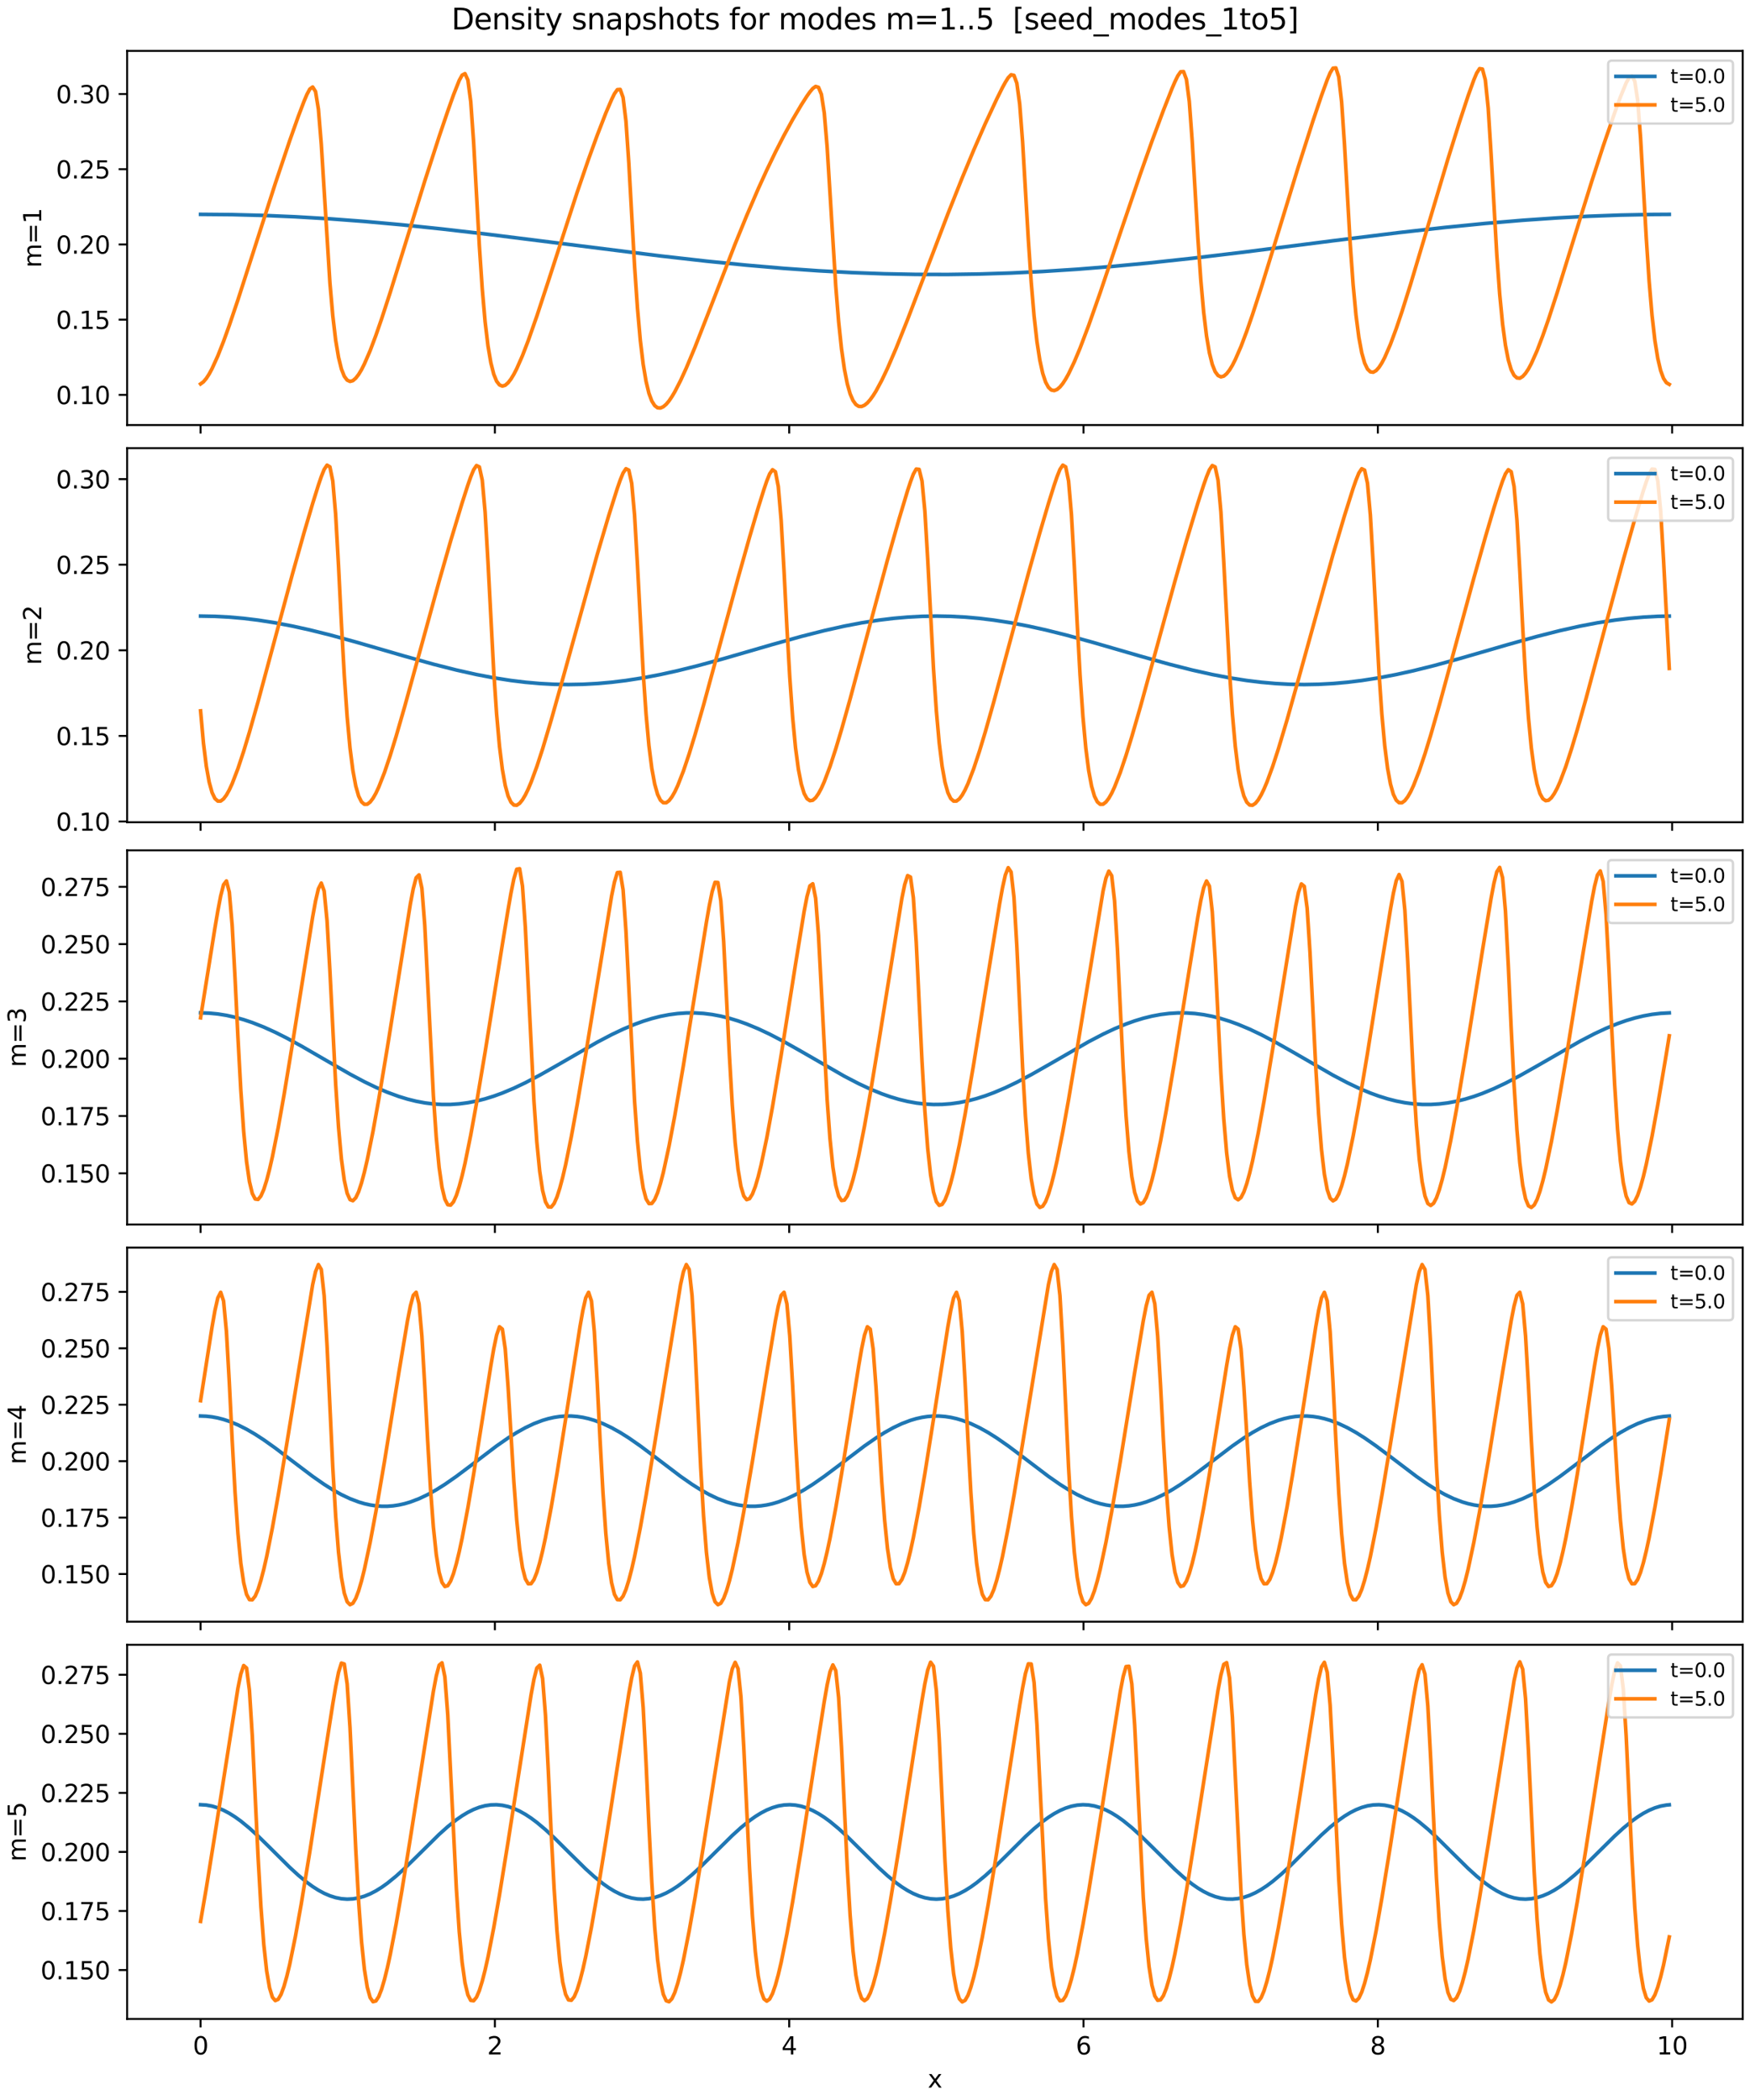 <?xml version="1.0" encoding="utf-8" standalone="no"?>
<!DOCTYPE svg PUBLIC "-//W3C//DTD SVG 1.1//EN"
  "http://www.w3.org/Graphics/SVG/1.1/DTD/svg11.dtd">
<svg xmlns:xlink="http://www.w3.org/1999/xlink" width="720pt" height="864pt" viewBox="0 0 720 864" xmlns="http://www.w3.org/2000/svg" version="1.1">
 <defs>
  <style type="text/css">*{stroke-linejoin: round; stroke-linecap: butt}</style>
 </defs>
 <g id="figure_1">
  <g id="patch_1">
   <path d="M 0 864 
L 720 864 
L 720 0 
L 0 0 
z
" style="fill: #ffffff"/>
  </g>
  <g id="axes_1">
   <g id="patch_2">
    <path d="M 52.306 174.873 
L 717 174.873 
L 717 20.948 
L 52.306 20.948 
z
" style="fill: #ffffff"/>
   </g>
   <g id="matplotlib.axis_1">
    <g id="xtick_1">
     <g id="line2d_1">
      <defs>
       <path id="m7a1f7aaf93" d="M 0 0 
L 0 3.5 
" style="stroke: #000000; stroke-width: 0.8"/>
      </defs>
      <g>
       <use xlink:href="#m7a1f7aaf93" x="82.52" y="174.873" style="stroke: #000000; stroke-width: 0.8"/>
      </g>
     </g>
    </g>
    <g id="xtick_2">
     <g id="line2d_2">
      <g>
       <use xlink:href="#m7a1f7aaf93" x="203.61" y="174.873" style="stroke: #000000; stroke-width: 0.8"/>
      </g>
     </g>
    </g>
    <g id="xtick_3">
     <g id="line2d_3">
      <g>
       <use xlink:href="#m7a1f7aaf93" x="324.699" y="174.873" style="stroke: #000000; stroke-width: 0.8"/>
      </g>
     </g>
    </g>
    <g id="xtick_4">
     <g id="line2d_4">
      <g>
       <use xlink:href="#m7a1f7aaf93" x="445.789" y="174.873" style="stroke: #000000; stroke-width: 0.8"/>
      </g>
     </g>
    </g>
    <g id="xtick_5">
     <g id="line2d_5">
      <g>
       <use xlink:href="#m7a1f7aaf93" x="566.879" y="174.873" style="stroke: #000000; stroke-width: 0.8"/>
      </g>
     </g>
    </g>
    <g id="xtick_6">
     <g id="line2d_6">
      <g>
       <use xlink:href="#m7a1f7aaf93" x="687.969" y="174.873" style="stroke: #000000; stroke-width: 0.8"/>
      </g>
     </g>
    </g>
   </g>
   <g id="matplotlib.axis_2">
    <g id="ytick_1">
     <g id="line2d_7">
      <defs>
       <path id="m34ddaab6ae" d="M 0 0 
L -3.5 0 
" style="stroke: #000000; stroke-width: 0.8"/>
      </defs>
      <g>
       <use xlink:href="#m34ddaab6ae" x="52.306" y="162.461" style="stroke: #000000; stroke-width: 0.8"/>
      </g>
     </g>
     <g id="text_1">
      <!-- 0.10 -->
      <g transform="translate(23.041 166.26) scale(0.1 -0.1)">
       <defs>
        <path id="DejaVuSans-30" d="M 2034 4250 
Q 1547 4250 1301 3770 
Q 1056 3291 1056 2328 
Q 1056 1369 1301 889 
Q 1547 409 2034 409 
Q 2525 409 2770 889 
Q 3016 1369 3016 2328 
Q 3016 3291 2770 3770 
Q 2525 4250 2034 4250 
z
M 2034 4750 
Q 2819 4750 3233 4129 
Q 3647 3509 3647 2328 
Q 3647 1150 3233 529 
Q 2819 -91 2034 -91 
Q 1250 -91 836 529 
Q 422 1150 422 2328 
Q 422 3509 836 4129 
Q 1250 4750 2034 4750 
z
" transform="scale(0.016)"/>
        <path id="DejaVuSans-2e" d="M 684 794 
L 1344 794 
L 1344 0 
L 684 0 
L 684 794 
z
" transform="scale(0.016)"/>
        <path id="DejaVuSans-31" d="M 794 531 
L 1825 531 
L 1825 4091 
L 703 3866 
L 703 4441 
L 1819 4666 
L 2450 4666 
L 2450 531 
L 3481 531 
L 3481 0 
L 794 0 
L 794 531 
z
" transform="scale(0.016)"/>
       </defs>
       <use xlink:href="#DejaVuSans-30"/>
       <use xlink:href="#DejaVuSans-2e" x="63.623"/>
       <use xlink:href="#DejaVuSans-31" x="95.41"/>
       <use xlink:href="#DejaVuSans-30" x="159.033"/>
      </g>
     </g>
    </g>
    <g id="ytick_2">
     <g id="line2d_8">
      <g>
       <use xlink:href="#m34ddaab6ae" x="52.306" y="131.515" style="stroke: #000000; stroke-width: 0.8"/>
      </g>
     </g>
     <g id="text_2">
      <!-- 0.15 -->
      <g transform="translate(23.041 135.314) scale(0.1 -0.1)">
       <defs>
        <path id="DejaVuSans-35" d="M 691 4666 
L 3169 4666 
L 3169 4134 
L 1269 4134 
L 1269 2991 
Q 1406 3038 1543 3061 
Q 1681 3084 1819 3084 
Q 2600 3084 3056 2656 
Q 3513 2228 3513 1497 
Q 3513 744 3044 326 
Q 2575 -91 1722 -91 
Q 1428 -91 1123 -41 
Q 819 9 494 109 
L 494 744 
Q 775 591 1075 516 
Q 1375 441 1709 441 
Q 2250 441 2565 725 
Q 2881 1009 2881 1497 
Q 2881 1984 2565 2268 
Q 2250 2553 1709 2553 
Q 1456 2553 1204 2497 
Q 953 2441 691 2322 
L 691 4666 
z
" transform="scale(0.016)"/>
       </defs>
       <use xlink:href="#DejaVuSans-30"/>
       <use xlink:href="#DejaVuSans-2e" x="63.623"/>
       <use xlink:href="#DejaVuSans-31" x="95.41"/>
       <use xlink:href="#DejaVuSans-35" x="159.033"/>
      </g>
     </g>
    </g>
    <g id="ytick_3">
     <g id="line2d_9">
      <g>
       <use xlink:href="#m34ddaab6ae" x="52.306" y="100.569" style="stroke: #000000; stroke-width: 0.8"/>
      </g>
     </g>
     <g id="text_3">
      <!-- 0.20 -->
      <g transform="translate(23.041 104.369) scale(0.1 -0.1)">
       <defs>
        <path id="DejaVuSans-32" d="M 1228 531 
L 3431 531 
L 3431 0 
L 469 0 
L 469 531 
Q 828 903 1448 1529 
Q 2069 2156 2228 2338 
Q 2531 2678 2651 2914 
Q 2772 3150 2772 3378 
Q 2772 3750 2511 3984 
Q 2250 4219 1831 4219 
Q 1534 4219 1204 4116 
Q 875 4013 500 3803 
L 500 4441 
Q 881 4594 1212 4672 
Q 1544 4750 1819 4750 
Q 2544 4750 2975 4387 
Q 3406 4025 3406 3419 
Q 3406 3131 3298 2873 
Q 3191 2616 2906 2266 
Q 2828 2175 2409 1742 
Q 1991 1309 1228 531 
z
" transform="scale(0.016)"/>
       </defs>
       <use xlink:href="#DejaVuSans-30"/>
       <use xlink:href="#DejaVuSans-2e" x="63.623"/>
       <use xlink:href="#DejaVuSans-32" x="95.41"/>
       <use xlink:href="#DejaVuSans-30" x="159.033"/>
      </g>
     </g>
    </g>
    <g id="ytick_4">
     <g id="line2d_10">
      <g>
       <use xlink:href="#m34ddaab6ae" x="52.306" y="69.624" style="stroke: #000000; stroke-width: 0.8"/>
      </g>
     </g>
     <g id="text_4">
      <!-- 0.25 -->
      <g transform="translate(23.041 73.423) scale(0.1 -0.1)">
       <use xlink:href="#DejaVuSans-30"/>
       <use xlink:href="#DejaVuSans-2e" x="63.623"/>
       <use xlink:href="#DejaVuSans-32" x="95.41"/>
       <use xlink:href="#DejaVuSans-35" x="159.033"/>
      </g>
     </g>
    </g>
    <g id="ytick_5">
     <g id="line2d_11">
      <g>
       <use xlink:href="#m34ddaab6ae" x="52.306" y="38.678" style="stroke: #000000; stroke-width: 0.8"/>
      </g>
     </g>
     <g id="text_5">
      <!-- 0.30 -->
      <g transform="translate(23.041 42.477) scale(0.1 -0.1)">
       <defs>
        <path id="DejaVuSans-33" d="M 2597 2516 
Q 3050 2419 3304 2112 
Q 3559 1806 3559 1356 
Q 3559 666 3084 287 
Q 2609 -91 1734 -91 
Q 1441 -91 1130 -33 
Q 819 25 488 141 
L 488 750 
Q 750 597 1062 519 
Q 1375 441 1716 441 
Q 2309 441 2620 675 
Q 2931 909 2931 1356 
Q 2931 1769 2642 2001 
Q 2353 2234 1838 2234 
L 1294 2234 
L 1294 2753 
L 1863 2753 
Q 2328 2753 2575 2939 
Q 2822 3125 2822 3475 
Q 2822 3834 2567 4026 
Q 2313 4219 1838 4219 
Q 1578 4219 1281 4162 
Q 984 4106 628 3988 
L 628 4550 
Q 988 4650 1302 4700 
Q 1616 4750 1894 4750 
Q 2613 4750 3031 4423 
Q 3450 4097 3450 3541 
Q 3450 3153 3228 2886 
Q 3006 2619 2597 2516 
z
" transform="scale(0.016)"/>
       </defs>
       <use xlink:href="#DejaVuSans-30"/>
       <use xlink:href="#DejaVuSans-2e" x="63.623"/>
       <use xlink:href="#DejaVuSans-33" x="95.41"/>
       <use xlink:href="#DejaVuSans-30" x="159.033"/>
      </g>
     </g>
    </g>
    <g id="text_6">
     <!-- m=1 -->
     <g transform="translate(16.961 110.152) rotate(-90) scale(0.1 -0.1)">
      <defs>
       <path id="DejaVuSans-6d" d="M 3328 2828 
Q 3544 3216 3844 3400 
Q 4144 3584 4550 3584 
Q 5097 3584 5394 3201 
Q 5691 2819 5691 2113 
L 5691 0 
L 5113 0 
L 5113 2094 
Q 5113 2597 4934 2840 
Q 4756 3084 4391 3084 
Q 3944 3084 3684 2787 
Q 3425 2491 3425 1978 
L 3425 0 
L 2847 0 
L 2847 2094 
Q 2847 2600 2669 2842 
Q 2491 3084 2119 3084 
Q 1678 3084 1418 2786 
Q 1159 2488 1159 1978 
L 1159 0 
L 581 0 
L 581 3500 
L 1159 3500 
L 1159 2956 
Q 1356 3278 1631 3431 
Q 1906 3584 2284 3584 
Q 2666 3584 2933 3390 
Q 3200 3197 3328 2828 
z
" transform="scale(0.016)"/>
       <path id="DejaVuSans-3d" d="M 678 2906 
L 4684 2906 
L 4684 2381 
L 678 2381 
L 678 2906 
z
M 678 1631 
L 4684 1631 
L 4684 1100 
L 678 1100 
L 678 1631 
z
" transform="scale(0.016)"/>
      </defs>
      <use xlink:href="#DejaVuSans-6d"/>
      <use xlink:href="#DejaVuSans-3d" x="97.412"/>
      <use xlink:href="#DejaVuSans-31" x="181.201"/>
     </g>
    </g>
   </g>
   <g id="line2d_12">
    <path d="M 82.52 88.191 
L 95.528 88.304 
L 108.535 88.64 
L 121.543 89.192 
L 135.733 90.031 
L 149.923 91.098 
L 165.296 92.484 
L 181.851 94.206 
L 200.772 96.399 
L 226.787 99.659 
L 271.723 105.306 
L 290.643 107.446 
L 307.198 109.105 
L 322.571 110.42 
L 336.761 111.414 
L 350.951 112.172 
L 363.959 112.647 
L 376.967 112.902 
L 389.974 112.933 
L 402.982 112.738 
L 415.99 112.323 
L 428.998 111.693 
L 443.188 110.776 
L 457.378 109.638 
L 472.751 108.185 
L 490.488 106.27 
L 511.774 103.724 
L 548.432 99.054 
L 575.63 95.692 
L 594.55 93.567 
L 611.105 91.925 
L 626.478 90.627 
L 640.668 89.653 
L 653.676 88.967 
L 666.684 88.492 
L 679.691 88.237 
L 686.786 88.192 
L 686.786 88.192 
" clip-path="url(#pbc333c1ff7)" style="fill: none; stroke: #1f77b4; stroke-width: 1.5; stroke-linecap: square"/>
   </g>
   <g id="line2d_13">
    <path d="M 82.52 157.966 
L 83.702 157.094 
L 84.885 155.697 
L 86.067 153.861 
L 87.25 151.653 
L 89.615 146.447 
L 91.98 140.428 
L 94.345 133.863 
L 97.893 123.361 
L 103.805 104.991 
L 113.265 75.493 
L 119.178 57.911 
L 122.725 47.901 
L 125.09 41.669 
L 126.273 38.86 
L 127.455 36.661 
L 128.638 35.783 
L 129.821 37.658 
L 131.003 44.896 
L 132.186 59.317 
L 135.733 116.351 
L 136.916 129.908 
L 138.098 139.936 
L 139.281 146.999 
L 140.463 151.81 
L 141.646 154.819 
L 142.828 156.393 
L 144.011 156.932 
L 145.193 156.615 
L 146.376 155.581 
L 147.558 154.05 
L 148.741 152.086 
L 149.923 149.727 
L 152.288 144.269 
L 154.653 137.976 
L 157.018 131.144 
L 160.566 120.25 
L 166.479 101.252 
L 174.756 74.498 
L 180.669 56.201 
L 184.216 45.732 
L 186.581 39.057 
L 188.946 33.071 
L 190.129 30.92 
L 191.311 30.292 
L 192.494 32.899 
L 193.676 41.805 
L 194.859 58.54 
L 197.224 101.209 
L 198.407 118.813 
L 199.589 132.385 
L 200.772 142.308 
L 201.954 149.25 
L 203.137 153.939 
L 204.319 156.852 
L 205.502 158.366 
L 206.684 158.849 
L 207.867 158.504 
L 209.049 157.475 
L 210.232 155.942 
L 211.414 153.995 
L 212.597 151.687 
L 214.962 146.314 
L 217.327 140.164 
L 220.874 130.048 
L 225.604 115.658 
L 237.43 79.196 
L 242.16 65.431 
L 245.707 55.674 
L 249.255 46.514 
L 251.62 40.974 
L 252.802 38.556 
L 253.985 36.894 
L 255.167 36.801 
L 256.35 40.093 
L 257.532 49.788 
L 258.715 67.072 
L 261.08 109.451 
L 262.263 126.71 
L 263.445 140.066 
L 264.628 149.91 
L 265.81 156.927 
L 266.993 161.818 
L 268.175 165.003 
L 269.358 166.87 
L 270.54 167.776 
L 271.723 167.877 
L 272.905 167.336 
L 274.088 166.335 
L 275.27 164.926 
L 276.453 163.176 
L 277.635 161.19 
L 280 156.581 
L 282.365 151.402 
L 285.913 142.904 
L 291.825 127.782 
L 302.468 100.339 
L 307.198 88.741 
L 311.928 77.746 
L 315.476 69.959 
L 319.023 62.595 
L 322.571 55.672 
L 326.118 49.197 
L 329.666 43.184 
L 332.031 39.485 
L 333.214 37.829 
L 334.396 36.409 
L 335.579 35.554 
L 336.761 35.93 
L 337.944 38.822 
L 339.126 46.45 
L 340.309 60.495 
L 343.856 117.751 
L 345.039 132.32 
L 346.221 143.533 
L 347.404 151.836 
L 348.586 157.85 
L 349.769 162.048 
L 350.951 164.786 
L 352.134 166.427 
L 353.316 167.194 
L 354.499 167.23 
L 355.681 166.722 
L 356.864 165.77 
L 358.046 164.421 
L 359.229 162.781 
L 360.412 160.9 
L 362.777 156.505 
L 365.142 151.523 
L 368.689 143.284 
L 373.419 131.424 
L 379.332 115.944 
L 389.974 88.027 
L 395.887 73.143 
L 400.617 61.751 
L 405.347 50.926 
L 410.077 40.768 
L 412.442 36.017 
L 413.625 33.857 
L 414.807 31.966 
L 415.99 30.757 
L 417.172 31.009 
L 418.355 34.232 
L 419.537 42.867 
L 420.72 58.267 
L 423.085 98.551 
L 424.267 116.083 
L 425.45 130.026 
L 426.633 140.551 
L 427.815 148.193 
L 428.998 153.584 
L 430.18 157.181 
L 431.363 159.359 
L 432.545 160.466 
L 433.728 160.703 
L 434.91 160.233 
L 436.093 159.231 
L 437.275 157.779 
L 438.458 155.946 
L 439.64 153.829 
L 442.005 148.871 
L 444.37 143.225 
L 447.918 133.863 
L 452.648 120.394 
L 460.926 95.813 
L 469.203 71.496 
L 473.933 58.143 
L 478.663 45.395 
L 482.211 36.396 
L 483.393 33.653 
L 484.576 31.209 
L 485.758 29.531 
L 486.941 29.448 
L 488.123 32.645 
L 489.306 41.722 
L 490.488 57.773 
L 492.854 98.158 
L 494.036 115.127 
L 495.219 128.395 
L 496.401 138.212 
L 497.584 145.167 
L 498.766 149.922 
L 499.949 152.905 
L 501.131 154.495 
L 502.314 155.053 
L 503.496 154.752 
L 504.679 153.754 
L 505.861 152.248 
L 507.044 150.298 
L 508.226 147.967 
L 510.591 142.528 
L 512.956 136.251 
L 515.321 129.409 
L 518.869 118.468 
L 524.781 99.306 
L 534.242 68.386 
L 540.154 49.863 
L 543.702 39.307 
L 546.067 32.812 
L 547.249 29.988 
L 548.432 28.055 
L 549.614 27.945 
L 550.797 31.629 
L 551.979 41.931 
L 553.162 59.435 
L 555.527 100.571 
L 556.709 117.039 
L 557.892 129.651 
L 559.075 138.794 
L 560.257 145.144 
L 561.44 149.347 
L 562.622 151.831 
L 563.805 152.989 
L 564.987 153.145 
L 566.17 152.474 
L 567.352 151.148 
L 568.535 149.326 
L 569.717 147.077 
L 572.082 141.614 
L 574.447 135.221 
L 576.812 128.205 
L 580.36 116.914 
L 586.272 97.103 
L 595.733 65.371 
L 600.463 50.235 
L 604.01 39.461 
L 606.375 32.87 
L 607.558 30.06 
L 608.74 28.233 
L 609.923 28.424 
L 611.105 32.886 
L 612.288 44.496 
L 613.47 63.281 
L 615.835 104.933 
L 617.018 121.05 
L 618.2 133.267 
L 619.383 142.031 
L 620.565 148.102 
L 621.748 152.107 
L 622.93 154.423 
L 624.113 155.487 
L 625.296 155.605 
L 626.478 154.897 
L 627.661 153.58 
L 628.843 151.808 
L 630.026 149.594 
L 632.391 144.295 
L 634.756 138.08 
L 637.121 131.3 
L 640.668 120.407 
L 647.763 97.512 
L 654.858 74.713 
L 659.589 60.141 
L 664.319 46.393 
L 666.684 39.904 
L 669.049 34.124 
L 670.231 31.994 
L 671.414 31.266 
L 672.596 33.427 
L 673.779 41.234 
L 674.961 56.52 
L 677.326 97.934 
L 678.509 115.782 
L 679.691 129.756 
L 680.874 140.11 
L 682.056 147.451 
L 683.239 152.479 
L 684.421 155.68 
L 685.604 157.444 
L 686.786 158.138 
L 686.786 158.138 
" clip-path="url(#pbc333c1ff7)" style="fill: none; stroke: #ff7f0e; stroke-width: 1.5; stroke-linecap: square"/>
   </g>
   <g id="patch_3">
    <path d="M 52.306 174.873 
L 52.306 20.948 
" style="fill: none; stroke: #000000; stroke-width: 0.8; stroke-linejoin: miter; stroke-linecap: square"/>
   </g>
   <g id="patch_4">
    <path d="M 717 174.873 
L 717 20.948 
" style="fill: none; stroke: #000000; stroke-width: 0.8; stroke-linejoin: miter; stroke-linecap: square"/>
   </g>
   <g id="patch_5">
    <path d="M 52.306 174.873 
L 717 174.873 
" style="fill: none; stroke: #000000; stroke-width: 0.8; stroke-linejoin: miter; stroke-linecap: square"/>
   </g>
   <g id="patch_6">
    <path d="M 52.306 20.948 
L 717 20.948 
" style="fill: none; stroke: #000000; stroke-width: 0.8; stroke-linejoin: miter; stroke-linecap: square"/>
   </g>
   <g id="legend_1">
    <g id="patch_7">
     <path d="M 663.237 50.833 
L 711.4 50.833 
Q 713 50.833 713 49.233 
L 713 26.548 
Q 713 24.948 711.4 24.948 
L 663.237 24.948 
Q 661.637 24.948 661.637 26.548 
L 661.637 49.233 
Q 661.637 50.833 663.237 50.833 
z
" style="fill: #ffffff; opacity: 0.8; stroke: #cccccc; stroke-linejoin: miter"/>
    </g>
    <g id="line2d_14">
     <path d="M 664.837 31.427 
L 672.837 31.427 
L 680.837 31.427 
" style="fill: none; stroke: #1f77b4; stroke-width: 1.5; stroke-linecap: square"/>
    </g>
    <g id="text_7">
     <!-- t=0.0 -->
     <g transform="translate(687.237 34.227) scale(0.08 -0.08)">
      <defs>
       <path id="DejaVuSans-74" d="M 1172 4494 
L 1172 3500 
L 2356 3500 
L 2356 3053 
L 1172 3053 
L 1172 1153 
Q 1172 725 1289 603 
Q 1406 481 1766 481 
L 2356 481 
L 2356 0 
L 1766 0 
Q 1100 0 847 248 
Q 594 497 594 1153 
L 594 3053 
L 172 3053 
L 172 3500 
L 594 3500 
L 594 4494 
L 1172 4494 
z
" transform="scale(0.016)"/>
      </defs>
      <use xlink:href="#DejaVuSans-74"/>
      <use xlink:href="#DejaVuSans-3d" x="39.209"/>
      <use xlink:href="#DejaVuSans-30" x="122.998"/>
      <use xlink:href="#DejaVuSans-2e" x="186.621"/>
      <use xlink:href="#DejaVuSans-30" x="218.408"/>
     </g>
    </g>
    <g id="line2d_15">
     <path d="M 664.837 43.169 
L 672.837 43.169 
L 680.837 43.169 
" style="fill: none; stroke: #ff7f0e; stroke-width: 1.5; stroke-linecap: square"/>
    </g>
    <g id="text_8">
     <!-- t=5.0 -->
     <g transform="translate(687.237 45.969) scale(0.08 -0.08)">
      <use xlink:href="#DejaVuSans-74"/>
      <use xlink:href="#DejaVuSans-3d" x="39.209"/>
      <use xlink:href="#DejaVuSans-35" x="122.998"/>
      <use xlink:href="#DejaVuSans-2e" x="186.621"/>
      <use xlink:href="#DejaVuSans-30" x="218.408"/>
     </g>
    </g>
   </g>
  </g>
  <g id="axes_2">
   <g id="patch_8">
    <path d="M 52.306 338.299 
L 717 338.299 
L 717 184.374 
L 52.306 184.374 
z
" style="fill: #ffffff"/>
   </g>
   <g id="matplotlib.axis_3">
    <g id="xtick_7">
     <g id="line2d_16">
      <g>
       <use xlink:href="#m7a1f7aaf93" x="82.52" y="338.299" style="stroke: #000000; stroke-width: 0.8"/>
      </g>
     </g>
    </g>
    <g id="xtick_8">
     <g id="line2d_17">
      <g>
       <use xlink:href="#m7a1f7aaf93" x="203.61" y="338.299" style="stroke: #000000; stroke-width: 0.8"/>
      </g>
     </g>
    </g>
    <g id="xtick_9">
     <g id="line2d_18">
      <g>
       <use xlink:href="#m7a1f7aaf93" x="324.699" y="338.299" style="stroke: #000000; stroke-width: 0.8"/>
      </g>
     </g>
    </g>
    <g id="xtick_10">
     <g id="line2d_19">
      <g>
       <use xlink:href="#m7a1f7aaf93" x="445.789" y="338.299" style="stroke: #000000; stroke-width: 0.8"/>
      </g>
     </g>
    </g>
    <g id="xtick_11">
     <g id="line2d_20">
      <g>
       <use xlink:href="#m7a1f7aaf93" x="566.879" y="338.299" style="stroke: #000000; stroke-width: 0.8"/>
      </g>
     </g>
    </g>
    <g id="xtick_12">
     <g id="line2d_21">
      <g>
       <use xlink:href="#m7a1f7aaf93" x="687.969" y="338.299" style="stroke: #000000; stroke-width: 0.8"/>
      </g>
     </g>
    </g>
   </g>
   <g id="matplotlib.axis_4">
    <g id="ytick_6">
     <g id="line2d_22">
      <g>
       <use xlink:href="#m34ddaab6ae" x="52.306" y="337.988" style="stroke: #000000; stroke-width: 0.8"/>
      </g>
     </g>
     <g id="text_9">
      <!-- 0.10 -->
      <g transform="translate(23.041 341.787) scale(0.1 -0.1)">
       <use xlink:href="#DejaVuSans-30"/>
       <use xlink:href="#DejaVuSans-2e" x="63.623"/>
       <use xlink:href="#DejaVuSans-31" x="95.41"/>
       <use xlink:href="#DejaVuSans-30" x="159.033"/>
      </g>
     </g>
    </g>
    <g id="ytick_7">
     <g id="line2d_23">
      <g>
       <use xlink:href="#m34ddaab6ae" x="52.306" y="302.773" style="stroke: #000000; stroke-width: 0.8"/>
      </g>
     </g>
     <g id="text_10">
      <!-- 0.15 -->
      <g transform="translate(23.041 306.573) scale(0.1 -0.1)">
       <use xlink:href="#DejaVuSans-30"/>
       <use xlink:href="#DejaVuSans-2e" x="63.623"/>
       <use xlink:href="#DejaVuSans-31" x="95.41"/>
       <use xlink:href="#DejaVuSans-35" x="159.033"/>
      </g>
     </g>
    </g>
    <g id="ytick_8">
     <g id="line2d_24">
      <g>
       <use xlink:href="#m34ddaab6ae" x="52.306" y="267.559" style="stroke: #000000; stroke-width: 0.8"/>
      </g>
     </g>
     <g id="text_11">
      <!-- 0.20 -->
      <g transform="translate(23.041 271.358) scale(0.1 -0.1)">
       <use xlink:href="#DejaVuSans-30"/>
       <use xlink:href="#DejaVuSans-2e" x="63.623"/>
       <use xlink:href="#DejaVuSans-32" x="95.41"/>
       <use xlink:href="#DejaVuSans-30" x="159.033"/>
      </g>
     </g>
    </g>
    <g id="ytick_9">
     <g id="line2d_25">
      <g>
       <use xlink:href="#m34ddaab6ae" x="52.306" y="232.345" style="stroke: #000000; stroke-width: 0.8"/>
      </g>
     </g>
     <g id="text_12">
      <!-- 0.25 -->
      <g transform="translate(23.041 236.144) scale(0.1 -0.1)">
       <use xlink:href="#DejaVuSans-30"/>
       <use xlink:href="#DejaVuSans-2e" x="63.623"/>
       <use xlink:href="#DejaVuSans-32" x="95.41"/>
       <use xlink:href="#DejaVuSans-35" x="159.033"/>
      </g>
     </g>
    </g>
    <g id="ytick_10">
     <g id="line2d_26">
      <g>
       <use xlink:href="#m34ddaab6ae" x="52.306" y="197.131" style="stroke: #000000; stroke-width: 0.8"/>
      </g>
     </g>
     <g id="text_13">
      <!-- 0.30 -->
      <g transform="translate(23.041 200.93) scale(0.1 -0.1)">
       <use xlink:href="#DejaVuSans-30"/>
       <use xlink:href="#DejaVuSans-2e" x="63.623"/>
       <use xlink:href="#DejaVuSans-33" x="95.41"/>
       <use xlink:href="#DejaVuSans-30" x="159.033"/>
      </g>
     </g>
    </g>
    <g id="text_14">
     <!-- m=2 -->
     <g transform="translate(16.961 273.578) rotate(-90) scale(0.1 -0.1)">
      <use xlink:href="#DejaVuSans-6d"/>
      <use xlink:href="#DejaVuSans-3d" x="97.412"/>
      <use xlink:href="#DejaVuSans-32" x="181.201"/>
     </g>
    </g>
   </g>
   <g id="line2d_27">
    <path d="M 82.52 253.474 
L 88.432 253.579 
L 94.345 253.896 
L 100.258 254.417 
L 106.17 255.137 
L 113.265 256.246 
L 120.36 257.599 
L 127.455 259.168 
L 135.733 261.226 
L 146.376 264.137 
L 166.479 269.967 
L 178.304 273.267 
L 187.764 275.67 
L 196.042 277.519 
L 203.137 278.873 
L 210.232 279.982 
L 216.144 280.701 
L 222.057 281.223 
L 227.97 281.539 
L 233.882 281.645 
L 239.795 281.539 
L 245.707 281.223 
L 251.62 280.701 
L 257.532 279.982 
L 264.628 278.873 
L 271.723 277.519 
L 278.818 275.95 
L 287.095 273.892 
L 297.738 270.982 
L 317.841 265.151 
L 329.666 261.851 
L 339.126 259.449 
L 347.404 257.599 
L 354.499 256.246 
L 361.594 255.137 
L 367.507 254.417 
L 373.419 253.896 
L 379.332 253.579 
L 385.244 253.474 
L 391.157 253.579 
L 397.07 253.896 
L 402.982 254.417 
L 408.895 255.137 
L 415.99 256.246 
L 423.085 257.599 
L 430.18 259.168 
L 438.458 261.226 
L 449.1 264.137 
L 469.203 269.967 
L 481.028 273.267 
L 490.488 275.67 
L 498.766 277.519 
L 505.861 278.873 
L 512.956 279.982 
L 518.869 280.701 
L 524.781 281.223 
L 530.694 281.539 
L 536.607 281.645 
L 542.519 281.539 
L 548.432 281.223 
L 554.344 280.701 
L 560.257 279.982 
L 567.352 278.873 
L 574.447 277.519 
L 581.542 275.95 
L 589.82 273.892 
L 600.463 270.982 
L 620.565 265.151 
L 632.391 261.851 
L 641.851 259.449 
L 650.128 257.599 
L 657.223 256.246 
L 664.319 255.137 
L 670.231 254.417 
L 676.144 253.896 
L 682.056 253.579 
L 686.786 253.478 
L 686.786 253.478 
" clip-path="url(#pcf95f6f987)" style="fill: none; stroke: #1f77b4; stroke-width: 1.5; stroke-linecap: square"/>
   </g>
   <g id="line2d_28">
    <path d="M 82.52 292.473 
L 83.702 305.714 
L 84.885 315.244 
L 86.067 321.807 
L 87.25 326.082 
L 88.432 328.54 
L 89.615 329.594 
L 90.797 329.574 
L 91.98 328.682 
L 93.162 327.098 
L 94.345 324.973 
L 95.528 322.4 
L 97.893 316.225 
L 100.258 309.064 
L 102.623 301.232 
L 106.17 288.68 
L 112.083 266.738 
L 120.36 236.011 
L 125.09 219.184 
L 128.638 207.145 
L 131.003 199.579 
L 132.186 196.106 
L 133.368 193.137 
L 134.551 191.371 
L 135.733 192.087 
L 136.916 197.906 
L 138.098 211.704 
L 139.281 232.855 
L 140.463 256.491 
L 141.646 277.795 
L 142.828 294.908 
L 144.011 307.806 
L 145.193 317.036 
L 146.376 323.41 
L 147.558 327.551 
L 148.741 329.899 
L 149.923 330.919 
L 151.106 330.891 
L 152.288 329.982 
L 153.471 328.433 
L 154.653 326.359 
L 155.836 323.815 
L 158.201 317.786 
L 160.566 310.758 
L 162.931 303.081 
L 166.479 290.785 
L 172.391 269.301 
L 180.669 239.127 
L 185.399 222.593 
L 190.129 206.906 
L 192.494 199.564 
L 193.676 196.198 
L 194.859 193.293 
L 196.042 191.534 
L 197.224 192.114 
L 198.407 197.509 
L 199.589 210.654 
L 200.772 231.279 
L 203.137 276.344 
L 204.319 293.779 
L 205.502 307.004 
L 206.684 316.543 
L 207.867 323.16 
L 209.049 327.505 
L 210.232 330.044 
L 211.414 331.21 
L 212.597 331.303 
L 213.779 330.522 
L 214.962 329.069 
L 216.144 327.076 
L 217.327 324.626 
L 218.509 321.825 
L 220.874 315.376 
L 223.239 308.12 
L 226.787 296.237 
L 231.517 279.371 
L 245.707 228.167 
L 250.437 212.176 
L 253.985 200.934 
L 255.167 197.531 
L 256.35 194.613 
L 257.532 192.847 
L 258.715 193.429 
L 259.897 198.85 
L 261.08 211.943 
L 262.263 232.347 
L 264.628 276.715 
L 265.81 293.832 
L 266.993 306.815 
L 268.175 316.147 
L 269.358 322.586 
L 270.54 326.804 
L 271.723 329.222 
L 272.905 330.265 
L 274.088 330.273 
L 275.27 329.405 
L 276.453 327.85 
L 277.635 325.786 
L 278.818 323.263 
L 281.183 317.202 
L 283.548 310.147 
L 285.913 302.447 
L 289.46 290.067 
L 296.556 263.977 
L 303.651 237.848 
L 308.381 221.033 
L 311.928 208.969 
L 314.293 201.39 
L 315.476 197.895 
L 316.658 194.951 
L 317.841 193.249 
L 319.023 194.089 
L 320.206 200.129 
L 321.388 214.037 
L 322.571 234.93 
L 323.753 258.009 
L 324.936 278.671 
L 326.118 295.202 
L 327.301 307.644 
L 328.484 316.502 
L 329.666 322.559 
L 330.849 326.465 
L 332.031 328.609 
L 333.214 329.425 
L 334.396 329.246 
L 335.579 328.199 
L 336.761 326.488 
L 337.944 324.294 
L 339.126 321.636 
L 341.491 315.351 
L 343.856 308.082 
L 346.221 300.203 
L 349.769 287.575 
L 358.046 256.61 
L 365.142 230.341 
L 369.872 213.631 
L 373.419 201.822 
L 374.602 198.223 
L 375.784 195.05 
L 376.967 192.974 
L 378.149 193.114 
L 379.332 197.859 
L 380.514 210.234 
L 381.697 230.255 
L 384.062 275.022 
L 385.244 292.473 
L 386.427 305.714 
L 387.609 315.244 
L 388.792 321.807 
L 389.974 326.082 
L 391.157 328.54 
L 392.339 329.594 
L 393.522 329.574 
L 394.705 328.682 
L 395.887 327.098 
L 397.07 324.973 
L 398.252 322.4 
L 400.617 316.225 
L 402.982 309.064 
L 405.347 301.232 
L 408.895 288.68 
L 414.807 266.738 
L 423.085 236.012 
L 427.815 219.184 
L 431.363 207.145 
L 433.728 199.579 
L 434.91 196.106 
L 436.093 193.137 
L 437.275 191.371 
L 438.458 192.087 
L 439.64 197.906 
L 440.823 211.704 
L 442.005 232.855 
L 443.188 256.491 
L 444.37 277.795 
L 445.553 294.908 
L 446.735 307.806 
L 447.918 317.036 
L 449.1 323.41 
L 450.283 327.551 
L 451.465 329.899 
L 452.648 330.919 
L 453.83 330.891 
L 455.013 329.982 
L 456.195 328.433 
L 457.378 326.359 
L 458.56 323.815 
L 460.926 317.786 
L 463.291 310.758 
L 465.656 303.081 
L 469.203 290.785 
L 475.116 269.301 
L 483.393 239.127 
L 488.123 222.594 
L 492.854 206.906 
L 495.219 199.564 
L 496.401 196.198 
L 497.584 193.293 
L 498.766 191.534 
L 499.949 192.114 
L 501.131 197.509 
L 502.314 210.654 
L 503.496 231.279 
L 505.861 276.344 
L 507.044 293.779 
L 508.226 307.004 
L 509.409 316.543 
L 510.591 323.16 
L 511.774 327.505 
L 512.956 330.044 
L 514.139 331.209 
L 515.321 331.303 
L 516.504 330.522 
L 517.686 329.069 
L 518.869 327.076 
L 520.051 324.626 
L 521.234 321.825 
L 523.599 315.376 
L 525.964 308.12 
L 529.512 296.237 
L 534.242 279.371 
L 548.432 228.167 
L 553.162 212.176 
L 556.709 200.934 
L 557.892 197.531 
L 559.075 194.613 
L 560.257 192.847 
L 561.44 193.429 
L 562.622 198.85 
L 563.805 211.943 
L 564.987 232.347 
L 567.352 276.715 
L 568.535 293.832 
L 569.717 306.815 
L 570.9 316.147 
L 572.082 322.586 
L 573.265 326.804 
L 574.447 329.222 
L 575.63 330.265 
L 576.812 330.273 
L 577.995 329.405 
L 579.177 327.85 
L 580.36 325.786 
L 581.542 323.263 
L 583.907 317.202 
L 586.272 310.147 
L 588.637 302.447 
L 592.185 290.067 
L 599.28 263.977 
L 606.375 237.848 
L 611.105 221.033 
L 614.653 208.969 
L 617.018 201.39 
L 618.2 197.895 
L 619.383 194.951 
L 620.565 193.249 
L 621.748 194.089 
L 622.93 200.129 
L 624.113 214.037 
L 625.296 234.93 
L 626.478 258.009 
L 627.661 278.671 
L 628.843 295.202 
L 630.026 307.644 
L 631.208 316.502 
L 632.391 322.559 
L 633.573 326.465 
L 634.756 328.609 
L 635.938 329.425 
L 637.121 329.246 
L 638.303 328.199 
L 639.486 326.488 
L 640.668 324.294 
L 641.851 321.636 
L 644.216 315.351 
L 646.581 308.082 
L 648.946 300.203 
L 652.493 287.575 
L 660.771 256.61 
L 667.866 230.341 
L 672.596 213.631 
L 676.144 201.822 
L 677.326 198.223 
L 678.509 195.05 
L 679.691 192.974 
L 680.874 193.114 
L 682.056 197.859 
L 683.239 210.234 
L 684.421 230.255 
L 686.786 275.022 
L 686.786 275.022 
" clip-path="url(#pcf95f6f987)" style="fill: none; stroke: #ff7f0e; stroke-width: 1.5; stroke-linecap: square"/>
   </g>
   <g id="patch_9">
    <path d="M 52.306 338.299 
L 52.306 184.374 
" style="fill: none; stroke: #000000; stroke-width: 0.8; stroke-linejoin: miter; stroke-linecap: square"/>
   </g>
   <g id="patch_10">
    <path d="M 717 338.299 
L 717 184.374 
" style="fill: none; stroke: #000000; stroke-width: 0.8; stroke-linejoin: miter; stroke-linecap: square"/>
   </g>
   <g id="patch_11">
    <path d="M 52.306 338.299 
L 717 338.299 
" style="fill: none; stroke: #000000; stroke-width: 0.8; stroke-linejoin: miter; stroke-linecap: square"/>
   </g>
   <g id="patch_12">
    <path d="M 52.306 184.374 
L 717 184.374 
" style="fill: none; stroke: #000000; stroke-width: 0.8; stroke-linejoin: miter; stroke-linecap: square"/>
   </g>
   <g id="legend_2">
    <g id="patch_13">
     <path d="M 663.237 214.259 
L 711.4 214.259 
Q 713 214.259 713 212.659 
L 713 189.974 
Q 713 188.374 711.4 188.374 
L 663.237 188.374 
Q 661.637 188.374 661.637 189.974 
L 661.637 212.659 
Q 661.637 214.259 663.237 214.259 
z
" style="fill: #ffffff; opacity: 0.8; stroke: #cccccc; stroke-linejoin: miter"/>
    </g>
    <g id="line2d_29">
     <path d="M 664.837 194.853 
L 672.837 194.853 
L 680.837 194.853 
" style="fill: none; stroke: #1f77b4; stroke-width: 1.5; stroke-linecap: square"/>
    </g>
    <g id="text_15">
     <!-- t=0.0 -->
     <g transform="translate(687.237 197.653) scale(0.08 -0.08)">
      <use xlink:href="#DejaVuSans-74"/>
      <use xlink:href="#DejaVuSans-3d" x="39.209"/>
      <use xlink:href="#DejaVuSans-30" x="122.998"/>
      <use xlink:href="#DejaVuSans-2e" x="186.621"/>
      <use xlink:href="#DejaVuSans-30" x="218.408"/>
     </g>
    </g>
    <g id="line2d_30">
     <path d="M 664.837 206.595 
L 672.837 206.595 
L 680.837 206.595 
" style="fill: none; stroke: #ff7f0e; stroke-width: 1.5; stroke-linecap: square"/>
    </g>
    <g id="text_16">
     <!-- t=5.0 -->
     <g transform="translate(687.237 209.395) scale(0.08 -0.08)">
      <use xlink:href="#DejaVuSans-74"/>
      <use xlink:href="#DejaVuSans-3d" x="39.209"/>
      <use xlink:href="#DejaVuSans-35" x="122.998"/>
      <use xlink:href="#DejaVuSans-2e" x="186.621"/>
      <use xlink:href="#DejaVuSans-30" x="218.408"/>
     </g>
    </g>
   </g>
  </g>
  <g id="axes_3">
   <g id="patch_14">
    <path d="M 52.306 503.792 
L 717 503.792 
L 717 349.867 
L 52.306 349.867 
z
" style="fill: #ffffff"/>
   </g>
   <g id="matplotlib.axis_5">
    <g id="xtick_13">
     <g id="line2d_31">
      <g>
       <use xlink:href="#m7a1f7aaf93" x="82.52" y="503.792" style="stroke: #000000; stroke-width: 0.8"/>
      </g>
     </g>
    </g>
    <g id="xtick_14">
     <g id="line2d_32">
      <g>
       <use xlink:href="#m7a1f7aaf93" x="203.61" y="503.792" style="stroke: #000000; stroke-width: 0.8"/>
      </g>
     </g>
    </g>
    <g id="xtick_15">
     <g id="line2d_33">
      <g>
       <use xlink:href="#m7a1f7aaf93" x="324.699" y="503.792" style="stroke: #000000; stroke-width: 0.8"/>
      </g>
     </g>
    </g>
    <g id="xtick_16">
     <g id="line2d_34">
      <g>
       <use xlink:href="#m7a1f7aaf93" x="445.789" y="503.792" style="stroke: #000000; stroke-width: 0.8"/>
      </g>
     </g>
    </g>
    <g id="xtick_17">
     <g id="line2d_35">
      <g>
       <use xlink:href="#m7a1f7aaf93" x="566.879" y="503.792" style="stroke: #000000; stroke-width: 0.8"/>
      </g>
     </g>
    </g>
    <g id="xtick_18">
     <g id="line2d_36">
      <g>
       <use xlink:href="#m7a1f7aaf93" x="687.969" y="503.792" style="stroke: #000000; stroke-width: 0.8"/>
      </g>
     </g>
    </g>
   </g>
   <g id="matplotlib.axis_6">
    <g id="ytick_11">
     <g id="line2d_37">
      <g>
       <use xlink:href="#m34ddaab6ae" x="52.306" y="482.72" style="stroke: #000000; stroke-width: 0.8"/>
      </g>
     </g>
     <g id="text_17">
      <!-- 0.150 -->
      <g transform="translate(16.678 486.519) scale(0.1 -0.1)">
       <use xlink:href="#DejaVuSans-30"/>
       <use xlink:href="#DejaVuSans-2e" x="63.623"/>
       <use xlink:href="#DejaVuSans-31" x="95.41"/>
       <use xlink:href="#DejaVuSans-35" x="159.033"/>
       <use xlink:href="#DejaVuSans-30" x="222.656"/>
      </g>
     </g>
    </g>
    <g id="ytick_12">
     <g id="line2d_38">
      <g>
       <use xlink:href="#m34ddaab6ae" x="52.306" y="459.149" style="stroke: #000000; stroke-width: 0.8"/>
      </g>
     </g>
     <g id="text_18">
      <!-- 0.175 -->
      <g transform="translate(16.678 462.948) scale(0.1 -0.1)">
       <defs>
        <path id="DejaVuSans-37" d="M 525 4666 
L 3525 4666 
L 3525 4397 
L 1831 0 
L 1172 0 
L 2766 4134 
L 525 4134 
L 525 4666 
z
" transform="scale(0.016)"/>
       </defs>
       <use xlink:href="#DejaVuSans-30"/>
       <use xlink:href="#DejaVuSans-2e" x="63.623"/>
       <use xlink:href="#DejaVuSans-31" x="95.41"/>
       <use xlink:href="#DejaVuSans-37" x="159.033"/>
       <use xlink:href="#DejaVuSans-35" x="222.656"/>
      </g>
     </g>
    </g>
    <g id="ytick_13">
     <g id="line2d_39">
      <g>
       <use xlink:href="#m34ddaab6ae" x="52.306" y="435.578" style="stroke: #000000; stroke-width: 0.8"/>
      </g>
     </g>
     <g id="text_19">
      <!-- 0.200 -->
      <g transform="translate(16.678 439.378) scale(0.1 -0.1)">
       <use xlink:href="#DejaVuSans-30"/>
       <use xlink:href="#DejaVuSans-2e" x="63.623"/>
       <use xlink:href="#DejaVuSans-32" x="95.41"/>
       <use xlink:href="#DejaVuSans-30" x="159.033"/>
       <use xlink:href="#DejaVuSans-30" x="222.656"/>
      </g>
     </g>
    </g>
    <g id="ytick_14">
     <g id="line2d_40">
      <g>
       <use xlink:href="#m34ddaab6ae" x="52.306" y="412.008" style="stroke: #000000; stroke-width: 0.8"/>
      </g>
     </g>
     <g id="text_20">
      <!-- 0.225 -->
      <g transform="translate(16.678 415.807) scale(0.1 -0.1)">
       <use xlink:href="#DejaVuSans-30"/>
       <use xlink:href="#DejaVuSans-2e" x="63.623"/>
       <use xlink:href="#DejaVuSans-32" x="95.41"/>
       <use xlink:href="#DejaVuSans-32" x="159.033"/>
       <use xlink:href="#DejaVuSans-35" x="222.656"/>
      </g>
     </g>
    </g>
    <g id="ytick_15">
     <g id="line2d_41">
      <g>
       <use xlink:href="#m34ddaab6ae" x="52.306" y="388.437" style="stroke: #000000; stroke-width: 0.8"/>
      </g>
     </g>
     <g id="text_21">
      <!-- 0.250 -->
      <g transform="translate(16.678 392.236) scale(0.1 -0.1)">
       <use xlink:href="#DejaVuSans-30"/>
       <use xlink:href="#DejaVuSans-2e" x="63.623"/>
       <use xlink:href="#DejaVuSans-32" x="95.41"/>
       <use xlink:href="#DejaVuSans-35" x="159.033"/>
       <use xlink:href="#DejaVuSans-30" x="222.656"/>
      </g>
     </g>
    </g>
    <g id="ytick_16">
     <g id="line2d_42">
      <g>
       <use xlink:href="#m34ddaab6ae" x="52.306" y="364.867" style="stroke: #000000; stroke-width: 0.8"/>
      </g>
     </g>
     <g id="text_22">
      <!-- 0.275 -->
      <g transform="translate(16.678 368.666) scale(0.1 -0.1)">
       <use xlink:href="#DejaVuSans-30"/>
       <use xlink:href="#DejaVuSans-2e" x="63.623"/>
       <use xlink:href="#DejaVuSans-32" x="95.41"/>
       <use xlink:href="#DejaVuSans-37" x="159.033"/>
       <use xlink:href="#DejaVuSans-35" x="222.656"/>
      </g>
     </g>
    </g>
    <g id="text_23">
     <!-- m=3 -->
     <g transform="translate(10.599 439.071) rotate(-90) scale(0.1 -0.1)">
      <use xlink:href="#DejaVuSans-6d"/>
      <use xlink:href="#DejaVuSans-3d" x="97.412"/>
      <use xlink:href="#DejaVuSans-33" x="181.201"/>
     </g>
    </g>
   </g>
   <g id="line2d_43">
    <path d="M 82.52 416.722 
L 86.067 416.837 
L 89.615 417.18 
L 93.162 417.748 
L 96.71 418.532 
L 100.258 419.525 
L 103.805 420.713 
L 108.535 422.576 
L 113.265 424.721 
L 117.995 427.1 
L 123.908 430.327 
L 133.368 435.81 
L 144.011 441.931 
L 149.923 445.073 
L 154.653 447.361 
L 159.383 449.394 
L 164.114 451.127 
L 167.661 452.208 
L 171.209 453.087 
L 174.756 453.752 
L 178.304 454.196 
L 181.851 454.412 
L 185.399 454.399 
L 188.946 454.157 
L 192.494 453.689 
L 196.042 453 
L 199.589 452.098 
L 203.137 450.995 
L 206.684 449.705 
L 211.414 447.719 
L 216.144 445.47 
L 222.057 442.365 
L 229.152 438.345 
L 245.707 428.792 
L 251.62 425.687 
L 256.35 423.438 
L 261.08 421.452 
L 264.628 420.162 
L 268.175 419.059 
L 271.723 418.157 
L 275.27 417.468 
L 278.818 417 
L 282.365 416.757 
L 285.913 416.745 
L 289.46 416.961 
L 293.008 417.405 
L 296.556 418.07 
L 300.103 418.948 
L 303.651 420.03 
L 307.198 421.3 
L 311.928 423.262 
L 316.658 425.49 
L 322.571 428.577 
L 329.666 432.583 
L 347.404 442.795 
L 353.316 445.861 
L 358.046 448.069 
L 362.777 450.007 
L 366.324 451.257 
L 369.872 452.316 
L 373.419 453.171 
L 376.967 453.812 
L 380.514 454.231 
L 384.062 454.422 
L 387.609 454.384 
L 391.157 454.116 
L 394.705 453.623 
L 398.252 452.91 
L 401.8 451.985 
L 405.347 450.861 
L 408.895 449.55 
L 413.625 447.541 
L 418.355 445.273 
L 424.267 442.148 
L 431.363 438.116 
L 447.918 428.577 
L 453.83 425.49 
L 458.56 423.262 
L 463.291 421.3 
L 466.838 420.03 
L 470.386 418.948 
L 473.933 418.07 
L 477.481 417.405 
L 481.028 416.961 
L 484.576 416.745 
L 488.123 416.757 
L 491.671 417 
L 495.219 417.468 
L 498.766 418.157 
L 502.314 419.059 
L 505.861 420.162 
L 509.409 421.452 
L 514.139 423.438 
L 518.869 425.687 
L 524.781 428.792 
L 531.877 432.812 
L 548.432 442.365 
L 554.344 445.47 
L 559.075 447.719 
L 563.805 449.705 
L 567.352 450.995 
L 570.9 452.098 
L 574.447 453 
L 577.995 453.689 
L 581.542 454.157 
L 585.09 454.399 
L 588.637 454.412 
L 592.185 454.196 
L 595.733 453.752 
L 599.28 453.087 
L 602.828 452.208 
L 606.375 451.127 
L 609.923 449.857 
L 614.653 447.895 
L 619.383 445.667 
L 625.296 442.58 
L 632.391 438.574 
L 650.128 428.362 
L 656.041 425.296 
L 660.771 423.088 
L 665.501 421.15 
L 669.049 419.9 
L 672.596 418.841 
L 676.144 417.985 
L 679.691 417.345 
L 683.239 416.926 
L 686.786 416.735 
L 686.786 416.735 
" clip-path="url(#pcda81b6280)" style="fill: none; stroke: #1f77b4; stroke-width: 1.5; stroke-linecap: square"/>
   </g>
   <g id="line2d_44">
    <path d="M 82.52 418.767 
L 88.432 381.781 
L 89.615 374.825 
L 90.797 368.602 
L 91.98 363.985 
L 93.162 362.443 
L 94.345 367.043 
L 95.528 380.805 
L 96.71 402.532 
L 97.893 426.759 
L 99.075 448.442 
L 100.258 465.542 
L 101.44 477.917 
L 102.623 486.138 
L 103.805 491.038 
L 104.988 493.312 
L 106.17 493.492 
L 107.353 492.06 
L 108.535 489.355 
L 109.718 485.621 
L 110.9 481.077 
L 112.083 475.884 
L 114.448 464.008 
L 116.813 450.739 
L 120.36 429.244 
L 128.638 377.234 
L 129.821 370.733 
L 131.003 365.658 
L 132.186 363.329 
L 133.368 366.582 
L 134.551 378.747 
L 135.733 399.485 
L 138.098 445.936 
L 139.281 463.761 
L 140.463 476.821 
L 141.646 485.592 
L 142.828 490.937 
L 144.011 493.568 
L 145.193 494.009 
L 146.376 492.796 
L 147.558 490.275 
L 148.741 486.667 
L 149.923 482.243 
L 151.106 477.158 
L 153.471 465.427 
L 155.836 452.268 
L 159.383 430.91 
L 168.844 371.82 
L 170.026 365.63 
L 171.209 361.129 
L 172.391 359.957 
L 173.574 365.438 
L 174.756 380.572 
L 178.304 450.713 
L 179.486 467.932 
L 180.669 480.3 
L 181.851 488.474 
L 183.034 493.381 
L 184.216 495.656 
L 185.399 495.834 
L 186.581 494.471 
L 187.764 491.835 
L 188.946 488.148 
L 190.129 483.718 
L 191.311 478.64 
L 193.676 466.98 
L 196.042 453.947 
L 199.589 432.863 
L 206.684 388.579 
L 209.049 374.197 
L 210.232 367.42 
L 211.414 361.589 
L 212.597 357.628 
L 213.779 357.402 
L 214.962 364.542 
L 216.144 381.591 
L 219.692 453.134 
L 220.874 469.953 
L 222.057 481.945 
L 223.239 489.799 
L 224.422 494.45 
L 225.604 496.562 
L 226.787 496.621 
L 227.97 495.159 
L 229.152 492.487 
L 230.335 488.784 
L 231.517 484.327 
L 232.7 479.268 
L 235.065 467.644 
L 237.43 454.702 
L 240.977 433.744 
L 251.62 368.68 
L 252.802 362.902 
L 253.985 359.016 
L 255.167 358.887 
L 256.35 366.054 
L 257.532 382.926 
L 261.08 453.01 
L 262.263 469.459 
L 263.445 481.14 
L 264.628 488.791 
L 265.81 493.264 
L 266.993 495.191 
L 268.175 495.138 
L 269.358 493.564 
L 270.54 490.742 
L 271.723 486.951 
L 272.905 482.406 
L 275.27 471.51 
L 277.635 458.973 
L 281.183 438.248 
L 285.913 408.837 
L 290.643 379.422 
L 291.825 372.63 
L 293.008 366.834 
L 294.191 363.015 
L 295.373 363.104 
L 296.556 370.555 
L 297.738 387.384 
L 300.103 434.432 
L 301.286 454.682 
L 302.468 470.175 
L 303.651 481.08 
L 304.833 488.101 
L 306.016 492.061 
L 307.198 493.579 
L 308.381 493.173 
L 309.563 491.286 
L 310.746 488.213 
L 311.928 484.186 
L 313.111 479.411 
L 315.476 468.153 
L 317.841 455.281 
L 321.388 434.128 
L 327.301 396.725 
L 330.849 374.963 
L 332.031 368.835 
L 333.214 364.476 
L 334.396 363.604 
L 335.579 369.55 
L 336.761 384.891 
L 340.309 452.413 
L 341.491 468.634 
L 342.674 480.182 
L 343.856 487.712 
L 345.039 492.09 
L 346.221 493.931 
L 347.404 493.766 
L 348.586 492.091 
L 349.769 489.179 
L 350.951 485.271 
L 352.134 480.618 
L 353.316 475.329 
L 355.681 463.323 
L 358.046 449.973 
L 361.594 428.46 
L 371.054 369.63 
L 372.237 363.887 
L 373.419 360.241 
L 374.602 360.845 
L 375.784 369.369 
L 376.967 387.636 
L 379.332 436.518 
L 380.514 457.008 
L 381.697 472.575 
L 382.879 483.444 
L 384.062 490.434 
L 385.244 494.408 
L 386.427 495.917 
L 387.609 495.531 
L 388.792 493.726 
L 389.974 490.706 
L 391.157 486.744 
L 392.339 482.097 
L 394.705 471.025 
L 397.07 458.428 
L 400.617 437.684 
L 406.53 400.946 
L 411.26 371.881 
L 412.442 365.329 
L 413.625 360.004 
L 414.807 356.988 
L 415.99 358.765 
L 417.172 369.13 
L 418.355 389.181 
L 420.72 439.123 
L 421.902 459.301 
L 423.085 474.463 
L 424.267 484.976 
L 425.45 491.664 
L 426.633 495.413 
L 427.815 496.783 
L 428.998 496.281 
L 430.18 494.395 
L 431.363 491.355 
L 432.545 487.369 
L 433.728 482.706 
L 434.91 477.452 
L 437.275 465.575 
L 439.64 452.441 
L 443.188 431.333 
L 453.83 366.609 
L 455.013 361.337 
L 456.195 358.409 
L 457.378 360.274 
L 458.56 370.612 
L 459.743 390.392 
L 462.108 439.287 
L 463.291 459.048 
L 464.473 473.854 
L 465.656 484.092 
L 466.838 490.6 
L 468.021 494.161 
L 469.203 495.366 
L 470.386 494.766 
L 471.568 492.749 
L 472.751 489.572 
L 473.933 485.514 
L 475.116 480.74 
L 477.481 469.523 
L 479.846 456.759 
L 483.393 435.846 
L 489.306 398.905 
L 492.854 377.097 
L 494.036 370.545 
L 495.219 365.28 
L 496.401 362.461 
L 497.584 364.592 
L 498.766 375.156 
L 499.949 394.701 
L 502.314 441.681 
L 503.496 460.381 
L 504.679 474.292 
L 505.861 483.808 
L 507.044 489.726 
L 508.226 492.812 
L 509.409 493.633 
L 510.591 492.692 
L 511.774 490.382 
L 512.956 486.965 
L 514.139 482.67 
L 515.321 477.679 
L 517.686 466.101 
L 520.051 453.023 
L 523.599 431.692 
L 533.059 372.786 
L 534.242 367.13 
L 535.424 363.664 
L 536.607 364.641 
L 537.789 373.607 
L 538.972 391.875 
L 541.337 438.955 
L 542.519 458.356 
L 543.702 472.981 
L 544.884 483.094 
L 546.067 489.485 
L 547.249 492.961 
L 548.432 494.071 
L 549.614 493.357 
L 550.797 491.248 
L 551.979 487.973 
L 553.162 483.795 
L 554.344 478.923 
L 556.709 467.491 
L 559.075 454.54 
L 562.622 433.35 
L 568.535 396.034 
L 572.082 374.093 
L 573.265 367.556 
L 574.447 362.369 
L 575.63 359.807 
L 576.812 362.627 
L 577.995 374.436 
L 579.177 395.411 
L 581.542 443.875 
L 582.725 462.747 
L 583.907 476.689 
L 585.09 486.156 
L 586.272 492.062 
L 587.455 495.16 
L 588.637 495.969 
L 589.82 495.074 
L 591.002 492.845 
L 592.185 489.473 
L 593.368 485.266 
L 594.55 480.404 
L 596.915 469.02 
L 599.28 456.199 
L 602.828 435.278 
L 609.923 391.049 
L 613.47 369.613 
L 614.653 363.375 
L 615.835 358.663 
L 617.018 356.864 
L 618.2 361.106 
L 619.383 374.848 
L 620.565 397.382 
L 621.748 423.114 
L 622.93 446.404 
L 624.113 464.905 
L 625.296 478.451 
L 626.478 487.582 
L 627.661 493.207 
L 628.843 496.112 
L 630.026 496.796 
L 631.208 495.789 
L 632.391 493.503 
L 633.573 490.116 
L 634.756 485.882 
L 635.938 481.02 
L 638.303 469.681 
L 640.668 456.942 
L 644.216 436.145 
L 651.311 392.163 
L 654.858 370.854 
L 656.041 364.671 
L 657.223 360.021 
L 658.406 358.318 
L 659.589 362.625 
L 660.771 376.271 
L 661.954 398.442 
L 663.136 423.624 
L 664.319 446.416 
L 665.501 464.528 
L 666.684 477.738 
L 667.866 486.631 
L 669.049 492.083 
L 670.231 494.797 
L 671.414 495.342 
L 672.596 494.239 
L 673.779 491.805 
L 674.961 488.306 
L 676.144 483.999 
L 677.326 479.005 
L 679.691 467.495 
L 682.056 454.523 
L 685.604 433.436 
L 686.786 426.157 
L 686.786 426.157 
" clip-path="url(#pcda81b6280)" style="fill: none; stroke: #ff7f0e; stroke-width: 1.5; stroke-linecap: square"/>
   </g>
   <g id="patch_15">
    <path d="M 52.306 503.792 
L 52.306 349.867 
" style="fill: none; stroke: #000000; stroke-width: 0.8; stroke-linejoin: miter; stroke-linecap: square"/>
   </g>
   <g id="patch_16">
    <path d="M 717 503.792 
L 717 349.867 
" style="fill: none; stroke: #000000; stroke-width: 0.8; stroke-linejoin: miter; stroke-linecap: square"/>
   </g>
   <g id="patch_17">
    <path d="M 52.306 503.792 
L 717 503.792 
" style="fill: none; stroke: #000000; stroke-width: 0.8; stroke-linejoin: miter; stroke-linecap: square"/>
   </g>
   <g id="patch_18">
    <path d="M 52.306 349.867 
L 717 349.867 
" style="fill: none; stroke: #000000; stroke-width: 0.8; stroke-linejoin: miter; stroke-linecap: square"/>
   </g>
   <g id="legend_3">
    <g id="patch_19">
     <path d="M 663.237 379.752 
L 711.4 379.752 
Q 713 379.752 713 378.152 
L 713 355.467 
Q 713 353.867 711.4 353.867 
L 663.237 353.867 
Q 661.637 353.867 661.637 355.467 
L 661.637 378.152 
Q 661.637 379.752 663.237 379.752 
z
" style="fill: #ffffff; opacity: 0.8; stroke: #cccccc; stroke-linejoin: miter"/>
    </g>
    <g id="line2d_45">
     <path d="M 664.837 360.346 
L 672.837 360.346 
L 680.837 360.346 
" style="fill: none; stroke: #1f77b4; stroke-width: 1.5; stroke-linecap: square"/>
    </g>
    <g id="text_24">
     <!-- t=0.0 -->
     <g transform="translate(687.237 363.146) scale(0.08 -0.08)">
      <use xlink:href="#DejaVuSans-74"/>
      <use xlink:href="#DejaVuSans-3d" x="39.209"/>
      <use xlink:href="#DejaVuSans-30" x="122.998"/>
      <use xlink:href="#DejaVuSans-2e" x="186.621"/>
      <use xlink:href="#DejaVuSans-30" x="218.408"/>
     </g>
    </g>
    <g id="line2d_46">
     <path d="M 664.837 372.088 
L 672.837 372.088 
L 680.837 372.088 
" style="fill: none; stroke: #ff7f0e; stroke-width: 1.5; stroke-linecap: square"/>
    </g>
    <g id="text_25">
     <!-- t=5.0 -->
     <g transform="translate(687.237 374.888) scale(0.08 -0.08)">
      <use xlink:href="#DejaVuSans-74"/>
      <use xlink:href="#DejaVuSans-3d" x="39.209"/>
      <use xlink:href="#DejaVuSans-35" x="122.998"/>
      <use xlink:href="#DejaVuSans-2e" x="186.621"/>
      <use xlink:href="#DejaVuSans-30" x="218.408"/>
     </g>
    </g>
   </g>
  </g>
  <g id="axes_4">
   <g id="patch_20">
    <path d="M 52.306 667.218 
L 717 667.218 
L 717 513.293 
L 52.306 513.293 
z
" style="fill: #ffffff"/>
   </g>
   <g id="matplotlib.axis_7">
    <g id="xtick_19">
     <g id="line2d_47">
      <g>
       <use xlink:href="#m7a1f7aaf93" x="82.52" y="667.218" style="stroke: #000000; stroke-width: 0.8"/>
      </g>
     </g>
    </g>
    <g id="xtick_20">
     <g id="line2d_48">
      <g>
       <use xlink:href="#m7a1f7aaf93" x="203.61" y="667.218" style="stroke: #000000; stroke-width: 0.8"/>
      </g>
     </g>
    </g>
    <g id="xtick_21">
     <g id="line2d_49">
      <g>
       <use xlink:href="#m7a1f7aaf93" x="324.699" y="667.218" style="stroke: #000000; stroke-width: 0.8"/>
      </g>
     </g>
    </g>
    <g id="xtick_22">
     <g id="line2d_50">
      <g>
       <use xlink:href="#m7a1f7aaf93" x="445.789" y="667.218" style="stroke: #000000; stroke-width: 0.8"/>
      </g>
     </g>
    </g>
    <g id="xtick_23">
     <g id="line2d_51">
      <g>
       <use xlink:href="#m7a1f7aaf93" x="566.879" y="667.218" style="stroke: #000000; stroke-width: 0.8"/>
      </g>
     </g>
    </g>
    <g id="xtick_24">
     <g id="line2d_52">
      <g>
       <use xlink:href="#m7a1f7aaf93" x="687.969" y="667.218" style="stroke: #000000; stroke-width: 0.8"/>
      </g>
     </g>
    </g>
   </g>
   <g id="matplotlib.axis_8">
    <g id="ytick_17">
     <g id="line2d_53">
      <g>
       <use xlink:href="#m34ddaab6ae" x="52.306" y="647.603" style="stroke: #000000; stroke-width: 0.8"/>
      </g>
     </g>
     <g id="text_26">
      <!-- 0.150 -->
      <g transform="translate(16.678 651.403) scale(0.1 -0.1)">
       <use xlink:href="#DejaVuSans-30"/>
       <use xlink:href="#DejaVuSans-2e" x="63.623"/>
       <use xlink:href="#DejaVuSans-31" x="95.41"/>
       <use xlink:href="#DejaVuSans-35" x="159.033"/>
       <use xlink:href="#DejaVuSans-30" x="222.656"/>
      </g>
     </g>
    </g>
    <g id="ytick_18">
     <g id="line2d_54">
      <g>
       <use xlink:href="#m34ddaab6ae" x="52.306" y="624.384" style="stroke: #000000; stroke-width: 0.8"/>
      </g>
     </g>
     <g id="text_27">
      <!-- 0.175 -->
      <g transform="translate(16.678 628.184) scale(0.1 -0.1)">
       <use xlink:href="#DejaVuSans-30"/>
       <use xlink:href="#DejaVuSans-2e" x="63.623"/>
       <use xlink:href="#DejaVuSans-31" x="95.41"/>
       <use xlink:href="#DejaVuSans-37" x="159.033"/>
       <use xlink:href="#DejaVuSans-35" x="222.656"/>
      </g>
     </g>
    </g>
    <g id="ytick_19">
     <g id="line2d_55">
      <g>
       <use xlink:href="#m34ddaab6ae" x="52.306" y="601.165" style="stroke: #000000; stroke-width: 0.8"/>
      </g>
     </g>
     <g id="text_28">
      <!-- 0.200 -->
      <g transform="translate(16.678 604.965) scale(0.1 -0.1)">
       <use xlink:href="#DejaVuSans-30"/>
       <use xlink:href="#DejaVuSans-2e" x="63.623"/>
       <use xlink:href="#DejaVuSans-32" x="95.41"/>
       <use xlink:href="#DejaVuSans-30" x="159.033"/>
       <use xlink:href="#DejaVuSans-30" x="222.656"/>
      </g>
     </g>
    </g>
    <g id="ytick_20">
     <g id="line2d_56">
      <g>
       <use xlink:href="#m34ddaab6ae" x="52.306" y="577.946" style="stroke: #000000; stroke-width: 0.8"/>
      </g>
     </g>
     <g id="text_29">
      <!-- 0.225 -->
      <g transform="translate(16.678 581.746) scale(0.1 -0.1)">
       <use xlink:href="#DejaVuSans-30"/>
       <use xlink:href="#DejaVuSans-2e" x="63.623"/>
       <use xlink:href="#DejaVuSans-32" x="95.41"/>
       <use xlink:href="#DejaVuSans-32" x="159.033"/>
       <use xlink:href="#DejaVuSans-35" x="222.656"/>
      </g>
     </g>
    </g>
    <g id="ytick_21">
     <g id="line2d_57">
      <g>
       <use xlink:href="#m34ddaab6ae" x="52.306" y="554.727" style="stroke: #000000; stroke-width: 0.8"/>
      </g>
     </g>
     <g id="text_30">
      <!-- 0.250 -->
      <g transform="translate(16.678 558.527) scale(0.1 -0.1)">
       <use xlink:href="#DejaVuSans-30"/>
       <use xlink:href="#DejaVuSans-2e" x="63.623"/>
       <use xlink:href="#DejaVuSans-32" x="95.41"/>
       <use xlink:href="#DejaVuSans-35" x="159.033"/>
       <use xlink:href="#DejaVuSans-30" x="222.656"/>
      </g>
     </g>
    </g>
    <g id="ytick_22">
     <g id="line2d_58">
      <g>
       <use xlink:href="#m34ddaab6ae" x="52.306" y="531.508" style="stroke: #000000; stroke-width: 0.8"/>
      </g>
     </g>
     <g id="text_31">
      <!-- 0.275 -->
      <g transform="translate(16.678 535.308) scale(0.1 -0.1)">
       <use xlink:href="#DejaVuSans-30"/>
       <use xlink:href="#DejaVuSans-2e" x="63.623"/>
       <use xlink:href="#DejaVuSans-32" x="95.41"/>
       <use xlink:href="#DejaVuSans-37" x="159.033"/>
       <use xlink:href="#DejaVuSans-35" x="222.656"/>
      </g>
     </g>
    </g>
    <g id="text_32">
     <!-- m=4 -->
     <g transform="translate(10.599 602.497) rotate(-90) scale(0.1 -0.1)">
      <defs>
       <path id="DejaVuSans-34" d="M 2419 4116 
L 825 1625 
L 2419 1625 
L 2419 4116 
z
M 2253 4666 
L 3047 4666 
L 3047 1625 
L 3713 1625 
L 3713 1100 
L 3047 1100 
L 3047 0 
L 2419 0 
L 2419 1100 
L 313 1100 
L 313 1709 
L 2253 4666 
z
" transform="scale(0.016)"/>
      </defs>
      <use xlink:href="#DejaVuSans-6d"/>
      <use xlink:href="#DejaVuSans-3d" x="97.412"/>
      <use xlink:href="#DejaVuSans-34" x="181.201"/>
     </g>
    </g>
   </g>
   <g id="line2d_59">
    <path d="M 82.52 582.59 
L 84.885 582.68 
L 87.25 582.947 
L 89.615 583.39 
L 91.98 584.004 
L 94.345 584.784 
L 97.893 586.246 
L 101.44 588.031 
L 104.988 590.1 
L 108.535 592.409 
L 113.265 595.773 
L 120.36 601.165 
L 128.638 607.423 
L 133.368 610.715 
L 136.916 612.949 
L 140.463 614.929 
L 144.011 616.61 
L 147.558 617.957 
L 149.923 618.655 
L 152.288 619.184 
L 154.653 619.54 
L 157.018 619.718 
L 159.383 619.718 
L 161.749 619.54 
L 164.114 619.184 
L 166.479 618.655 
L 168.844 617.957 
L 172.391 616.61 
L 175.939 614.929 
L 179.486 612.949 
L 183.034 610.715 
L 187.764 607.423 
L 193.676 602.986 
L 204.319 594.908 
L 209.049 591.616 
L 212.597 589.381 
L 216.144 587.402 
L 219.692 585.721 
L 223.239 584.374 
L 225.604 583.676 
L 227.97 583.147 
L 230.335 582.791 
L 232.7 582.613 
L 235.065 582.613 
L 237.43 582.791 
L 239.795 583.147 
L 242.16 583.676 
L 244.525 584.374 
L 248.072 585.721 
L 251.62 587.402 
L 255.167 589.381 
L 258.715 591.616 
L 263.445 594.908 
L 269.358 599.345 
L 280 607.423 
L 284.73 610.715 
L 288.278 612.949 
L 291.825 614.929 
L 295.373 616.61 
L 298.921 617.957 
L 301.286 618.655 
L 303.651 619.184 
L 306.016 619.54 
L 308.381 619.718 
L 310.746 619.718 
L 313.111 619.54 
L 315.476 619.184 
L 317.841 618.655 
L 320.206 617.957 
L 323.753 616.61 
L 327.301 614.929 
L 330.849 612.949 
L 334.396 610.715 
L 339.126 607.423 
L 345.039 602.986 
L 355.681 594.908 
L 360.412 591.616 
L 363.959 589.381 
L 367.507 587.402 
L 371.054 585.721 
L 374.602 584.374 
L 376.967 583.676 
L 379.332 583.147 
L 381.697 582.791 
L 384.062 582.613 
L 386.427 582.613 
L 388.792 582.791 
L 391.157 583.147 
L 393.522 583.676 
L 395.887 584.374 
L 399.435 585.721 
L 402.982 587.402 
L 406.53 589.381 
L 410.077 591.616 
L 414.807 594.908 
L 420.72 599.345 
L 431.363 607.423 
L 436.093 610.715 
L 439.64 612.949 
L 443.188 614.929 
L 446.735 616.61 
L 450.283 617.957 
L 452.648 618.655 
L 455.013 619.184 
L 457.378 619.54 
L 459.743 619.718 
L 462.108 619.718 
L 464.473 619.54 
L 466.838 619.184 
L 469.203 618.655 
L 471.568 617.957 
L 475.116 616.61 
L 478.663 614.929 
L 482.211 612.949 
L 485.758 610.715 
L 490.488 607.423 
L 496.401 602.986 
L 507.044 594.908 
L 511.774 591.616 
L 515.321 589.381 
L 518.869 587.402 
L 522.416 585.721 
L 525.964 584.374 
L 528.329 583.676 
L 530.694 583.147 
L 533.059 582.791 
L 535.424 582.613 
L 537.789 582.613 
L 540.154 582.791 
L 542.519 583.147 
L 544.884 583.676 
L 547.249 584.374 
L 550.797 585.721 
L 554.344 587.402 
L 557.892 589.381 
L 561.44 591.616 
L 566.17 594.908 
L 572.082 599.345 
L 582.725 607.423 
L 587.455 610.715 
L 591.002 612.949 
L 594.55 614.929 
L 598.098 616.61 
L 601.645 617.957 
L 604.01 618.655 
L 606.375 619.184 
L 608.74 619.54 
L 611.105 619.718 
L 613.47 619.718 
L 615.835 619.54 
L 618.2 619.184 
L 620.565 618.655 
L 622.93 617.957 
L 626.478 616.61 
L 630.026 614.929 
L 633.573 612.949 
L 637.121 610.715 
L 641.851 607.423 
L 647.763 602.986 
L 658.406 594.908 
L 663.136 591.616 
L 666.684 589.381 
L 670.231 587.402 
L 673.779 585.721 
L 677.326 584.374 
L 679.691 583.676 
L 682.056 583.147 
L 684.421 582.791 
L 686.786 582.613 
L 686.786 582.613 
" clip-path="url(#pf71e3a33ad)" style="fill: none; stroke: #1f77b4; stroke-width: 1.5; stroke-linecap: square"/>
   </g>
   <g id="line2d_60">
    <path d="M 82.52 576.287 
L 87.25 545.911 
L 88.432 539.21 
L 89.615 533.995 
L 90.797 531.691 
L 91.98 535.262 
L 93.162 547.903 
L 94.345 568.807 
L 95.528 592.577 
L 96.71 613.99 
L 97.893 630.917 
L 99.075 643.131 
L 100.258 651.178 
L 101.44 655.964 
L 102.623 658.135 
L 103.805 658.194 
L 104.988 656.707 
L 106.17 653.962 
L 107.353 650.157 
L 108.535 645.607 
L 109.718 640.423 
L 112.083 628.543 
L 114.448 615.316 
L 117.995 593.98 
L 128.638 528.531 
L 129.821 523.208 
L 131.003 520.289 
L 132.186 522.285 
L 133.368 533.045 
L 134.551 553.543 
L 136.916 603.694 
L 138.098 623.728 
L 139.281 638.661 
L 140.463 648.946 
L 141.646 655.453 
L 142.828 659.01 
L 144.011 660.221 
L 145.193 659.62 
L 146.376 657.612 
L 147.558 654.469 
L 148.741 650.438 
L 149.923 645.694 
L 152.288 634.583 
L 154.653 621.939 
L 158.201 601.225 
L 164.114 564.659 
L 167.661 543.381 
L 168.844 537.335 
L 170.026 532.932 
L 171.209 531.671 
L 172.391 536.423 
L 173.574 549.697 
L 174.756 570.09 
L 175.939 592.551 
L 177.121 612.553 
L 178.304 628.267 
L 179.486 639.531 
L 180.669 646.861 
L 181.851 651.048 
L 183.034 652.729 
L 184.216 652.388 
L 185.399 650.506 
L 186.581 647.403 
L 187.764 643.284 
L 188.946 638.388 
L 190.129 632.877 
L 192.494 620.364 
L 194.859 606.524 
L 198.407 584.291 
L 201.954 561.823 
L 203.137 554.964 
L 204.319 549.289 
L 205.502 545.87 
L 206.684 546.842 
L 207.867 554.972 
L 209.049 570.692 
L 211.414 609.639 
L 212.597 625.42 
L 213.779 637.124 
L 214.962 644.963 
L 216.144 649.576 
L 217.327 651.616 
L 218.509 651.564 
L 219.692 649.881 
L 220.874 646.925 
L 222.057 642.92 
L 223.239 638.095 
L 224.422 632.62 
L 226.787 620.151 
L 229.152 606.288 
L 232.7 583.95 
L 238.612 545.911 
L 239.795 539.21 
L 240.977 533.995 
L 242.16 531.691 
L 243.342 535.262 
L 244.525 547.903 
L 245.707 568.808 
L 246.89 592.577 
L 248.072 613.99 
L 249.255 630.917 
L 250.437 643.131 
L 251.62 651.178 
L 252.802 655.964 
L 253.985 658.135 
L 255.167 658.194 
L 256.35 656.707 
L 257.532 653.962 
L 258.715 650.157 
L 259.897 645.607 
L 261.08 640.423 
L 263.445 628.543 
L 265.81 615.316 
L 269.358 593.98 
L 280 528.531 
L 281.183 523.208 
L 282.365 520.289 
L 283.548 522.286 
L 284.73 533.045 
L 285.913 553.543 
L 288.278 603.694 
L 289.46 623.728 
L 290.643 638.661 
L 291.825 648.946 
L 293.008 655.453 
L 294.191 659.01 
L 295.373 660.221 
L 296.556 659.62 
L 297.738 657.612 
L 298.921 654.469 
L 300.103 650.438 
L 301.286 645.694 
L 303.651 634.583 
L 306.016 621.939 
L 309.563 601.225 
L 315.476 564.659 
L 319.023 543.381 
L 320.206 537.335 
L 321.388 532.932 
L 322.571 531.671 
L 323.753 536.423 
L 324.936 549.697 
L 326.118 570.09 
L 327.301 592.551 
L 328.484 612.553 
L 329.666 628.267 
L 330.849 639.531 
L 332.031 646.861 
L 333.214 651.048 
L 334.396 652.729 
L 335.579 652.388 
L 336.761 650.506 
L 337.944 647.403 
L 339.126 643.284 
L 340.309 638.388 
L 341.491 632.877 
L 343.856 620.364 
L 346.221 606.524 
L 349.769 584.291 
L 353.316 561.823 
L 354.499 554.964 
L 355.681 549.289 
L 356.864 545.87 
L 358.046 546.842 
L 359.229 554.972 
L 360.412 570.693 
L 362.777 609.64 
L 363.959 625.42 
L 365.142 637.124 
L 366.324 644.963 
L 367.507 649.576 
L 368.689 651.616 
L 369.872 651.564 
L 371.054 649.881 
L 372.237 646.925 
L 373.419 642.92 
L 374.602 638.095 
L 375.784 632.62 
L 378.149 620.151 
L 380.514 606.288 
L 384.062 583.95 
L 389.974 545.911 
L 391.157 539.21 
L 392.339 533.995 
L 393.522 531.691 
L 394.705 535.262 
L 395.887 547.903 
L 397.07 568.808 
L 398.252 592.577 
L 399.435 613.99 
L 400.617 630.917 
L 401.8 643.131 
L 402.982 651.178 
L 404.165 655.964 
L 405.347 658.135 
L 406.53 658.194 
L 407.712 656.707 
L 408.895 653.962 
L 410.077 650.157 
L 411.26 645.607 
L 412.442 640.423 
L 414.807 628.543 
L 417.172 615.316 
L 420.72 593.98 
L 431.363 528.531 
L 432.545 523.208 
L 433.728 520.289 
L 434.91 522.285 
L 436.093 533.045 
L 437.275 553.543 
L 439.64 603.694 
L 440.823 623.728 
L 442.005 638.661 
L 443.188 648.946 
L 444.37 655.453 
L 445.553 659.01 
L 446.735 660.221 
L 447.918 659.62 
L 449.1 657.612 
L 450.283 654.469 
L 451.465 650.438 
L 452.648 645.694 
L 455.013 634.583 
L 457.378 621.939 
L 460.926 601.225 
L 466.838 564.659 
L 470.386 543.381 
L 471.568 537.335 
L 472.751 532.932 
L 473.933 531.671 
L 475.116 536.423 
L 476.298 549.697 
L 477.481 570.09 
L 478.663 592.551 
L 479.846 612.553 
L 481.028 628.267 
L 482.211 639.531 
L 483.393 646.861 
L 484.576 651.048 
L 485.758 652.729 
L 486.941 652.388 
L 488.123 650.506 
L 489.306 647.403 
L 490.488 643.284 
L 491.671 638.388 
L 492.854 632.877 
L 495.219 620.364 
L 497.584 606.524 
L 501.131 584.291 
L 504.679 561.823 
L 505.861 554.964 
L 507.044 549.289 
L 508.226 545.87 
L 509.409 546.842 
L 510.591 554.972 
L 511.774 570.692 
L 514.139 609.639 
L 515.321 625.42 
L 516.504 637.124 
L 517.686 644.963 
L 518.869 649.576 
L 520.051 651.616 
L 521.234 651.564 
L 522.416 649.881 
L 523.599 646.925 
L 524.781 642.92 
L 525.964 638.095 
L 527.147 632.62 
L 529.512 620.151 
L 531.877 606.288 
L 535.424 583.95 
L 541.337 545.911 
L 542.519 539.21 
L 543.702 533.995 
L 544.884 531.691 
L 546.067 535.263 
L 547.249 547.903 
L 548.432 568.808 
L 549.614 592.577 
L 550.797 613.99 
L 551.979 630.917 
L 553.162 643.131 
L 554.344 651.178 
L 555.527 655.964 
L 556.709 658.135 
L 557.892 658.194 
L 559.075 656.707 
L 560.257 653.962 
L 561.44 650.157 
L 562.622 645.607 
L 563.805 640.423 
L 566.17 628.543 
L 568.535 615.316 
L 572.082 593.98 
L 582.725 528.531 
L 583.907 523.208 
L 585.09 520.289 
L 586.272 522.286 
L 587.455 533.045 
L 588.637 553.543 
L 591.002 603.695 
L 592.185 623.728 
L 593.368 638.661 
L 594.55 648.946 
L 595.733 655.453 
L 596.915 659.01 
L 598.098 660.221 
L 599.28 659.62 
L 600.463 657.612 
L 601.645 654.469 
L 602.828 650.438 
L 604.01 645.694 
L 606.375 634.583 
L 608.74 621.939 
L 612.288 601.225 
L 618.2 564.659 
L 621.748 543.381 
L 622.93 537.335 
L 624.113 532.931 
L 625.296 531.671 
L 626.478 536.423 
L 627.661 549.697 
L 628.843 570.09 
L 630.026 592.551 
L 631.208 612.554 
L 632.391 628.267 
L 633.573 639.531 
L 634.756 646.861 
L 635.938 651.048 
L 637.121 652.729 
L 638.303 652.388 
L 639.486 650.506 
L 640.668 647.403 
L 641.851 643.284 
L 643.033 638.388 
L 644.216 632.877 
L 646.581 620.364 
L 648.946 606.524 
L 652.493 584.291 
L 656.041 561.823 
L 657.223 554.964 
L 658.406 549.289 
L 659.589 545.87 
L 660.771 546.842 
L 661.954 554.972 
L 663.136 570.693 
L 665.501 609.64 
L 666.684 625.42 
L 667.866 637.124 
L 669.049 644.963 
L 670.231 649.576 
L 671.414 651.616 
L 672.596 651.564 
L 673.779 649.881 
L 674.961 646.925 
L 676.144 642.92 
L 677.326 638.095 
L 678.509 632.62 
L 680.874 620.151 
L 683.239 606.288 
L 686.786 583.95 
L 686.786 583.95 
" clip-path="url(#pf71e3a33ad)" style="fill: none; stroke: #ff7f0e; stroke-width: 1.5; stroke-linecap: square"/>
   </g>
   <g id="patch_21">
    <path d="M 52.306 667.218 
L 52.306 513.293 
" style="fill: none; stroke: #000000; stroke-width: 0.8; stroke-linejoin: miter; stroke-linecap: square"/>
   </g>
   <g id="patch_22">
    <path d="M 717 667.218 
L 717 513.293 
" style="fill: none; stroke: #000000; stroke-width: 0.8; stroke-linejoin: miter; stroke-linecap: square"/>
   </g>
   <g id="patch_23">
    <path d="M 52.306 667.218 
L 717 667.218 
" style="fill: none; stroke: #000000; stroke-width: 0.8; stroke-linejoin: miter; stroke-linecap: square"/>
   </g>
   <g id="patch_24">
    <path d="M 52.306 513.293 
L 717 513.293 
" style="fill: none; stroke: #000000; stroke-width: 0.8; stroke-linejoin: miter; stroke-linecap: square"/>
   </g>
   <g id="legend_4">
    <g id="patch_25">
     <path d="M 663.237 543.178 
L 711.4 543.178 
Q 713 543.178 713 541.578 
L 713 518.893 
Q 713 517.293 711.4 517.293 
L 663.237 517.293 
Q 661.637 517.293 661.637 518.893 
L 661.637 541.578 
Q 661.637 543.178 663.237 543.178 
z
" style="fill: #ffffff; opacity: 0.8; stroke: #cccccc; stroke-linejoin: miter"/>
    </g>
    <g id="line2d_61">
     <path d="M 664.837 523.771 
L 672.837 523.771 
L 680.837 523.771 
" style="fill: none; stroke: #1f77b4; stroke-width: 1.5; stroke-linecap: square"/>
    </g>
    <g id="text_33">
     <!-- t=0.0 -->
     <g transform="translate(687.237 526.571) scale(0.08 -0.08)">
      <use xlink:href="#DejaVuSans-74"/>
      <use xlink:href="#DejaVuSans-3d" x="39.209"/>
      <use xlink:href="#DejaVuSans-30" x="122.998"/>
      <use xlink:href="#DejaVuSans-2e" x="186.621"/>
      <use xlink:href="#DejaVuSans-30" x="218.408"/>
     </g>
    </g>
    <g id="line2d_62">
     <path d="M 664.837 535.514 
L 672.837 535.514 
L 680.837 535.514 
" style="fill: none; stroke: #ff7f0e; stroke-width: 1.5; stroke-linecap: square"/>
    </g>
    <g id="text_34">
     <!-- t=5.0 -->
     <g transform="translate(687.237 538.314) scale(0.08 -0.08)">
      <use xlink:href="#DejaVuSans-74"/>
      <use xlink:href="#DejaVuSans-3d" x="39.209"/>
      <use xlink:href="#DejaVuSans-35" x="122.998"/>
      <use xlink:href="#DejaVuSans-2e" x="186.621"/>
      <use xlink:href="#DejaVuSans-30" x="218.408"/>
     </g>
    </g>
   </g>
  </g>
  <g id="axes_5">
   <g id="patch_26">
    <path d="M 52.306 830.644 
L 717 830.644 
L 717 676.718 
L 52.306 676.718 
z
" style="fill: #ffffff"/>
   </g>
   <g id="matplotlib.axis_9">
    <g id="xtick_25">
     <g id="line2d_63">
      <g>
       <use xlink:href="#m7a1f7aaf93" x="82.52" y="830.644" style="stroke: #000000; stroke-width: 0.8"/>
      </g>
     </g>
     <g id="text_35">
      <!-- 0 -->
      <g transform="translate(79.339 845.242) scale(0.1 -0.1)">
       <use xlink:href="#DejaVuSans-30"/>
      </g>
     </g>
    </g>
    <g id="xtick_26">
     <g id="line2d_64">
      <g>
       <use xlink:href="#m7a1f7aaf93" x="203.61" y="830.644" style="stroke: #000000; stroke-width: 0.8"/>
      </g>
     </g>
     <g id="text_36">
      <!-- 2 -->
      <g transform="translate(200.428 845.242) scale(0.1 -0.1)">
       <use xlink:href="#DejaVuSans-32"/>
      </g>
     </g>
    </g>
    <g id="xtick_27">
     <g id="line2d_65">
      <g>
       <use xlink:href="#m7a1f7aaf93" x="324.699" y="830.644" style="stroke: #000000; stroke-width: 0.8"/>
      </g>
     </g>
     <g id="text_37">
      <!-- 4 -->
      <g transform="translate(321.518 845.242) scale(0.1 -0.1)">
       <use xlink:href="#DejaVuSans-34"/>
      </g>
     </g>
    </g>
    <g id="xtick_28">
     <g id="line2d_66">
      <g>
       <use xlink:href="#m7a1f7aaf93" x="445.789" y="830.644" style="stroke: #000000; stroke-width: 0.8"/>
      </g>
     </g>
     <g id="text_38">
      <!-- 6 -->
      <g transform="translate(442.608 845.242) scale(0.1 -0.1)">
       <defs>
        <path id="DejaVuSans-36" d="M 2113 2584 
Q 1688 2584 1439 2293 
Q 1191 2003 1191 1497 
Q 1191 994 1439 701 
Q 1688 409 2113 409 
Q 2538 409 2786 701 
Q 3034 994 3034 1497 
Q 3034 2003 2786 2293 
Q 2538 2584 2113 2584 
z
M 3366 4563 
L 3366 3988 
Q 3128 4100 2886 4159 
Q 2644 4219 2406 4219 
Q 1781 4219 1451 3797 
Q 1122 3375 1075 2522 
Q 1259 2794 1537 2939 
Q 1816 3084 2150 3084 
Q 2853 3084 3261 2657 
Q 3669 2231 3669 1497 
Q 3669 778 3244 343 
Q 2819 -91 2113 -91 
Q 1303 -91 875 529 
Q 447 1150 447 2328 
Q 447 3434 972 4092 
Q 1497 4750 2381 4750 
Q 2619 4750 2861 4703 
Q 3103 4656 3366 4563 
z
" transform="scale(0.016)"/>
       </defs>
       <use xlink:href="#DejaVuSans-36"/>
      </g>
     </g>
    </g>
    <g id="xtick_29">
     <g id="line2d_67">
      <g>
       <use xlink:href="#m7a1f7aaf93" x="566.879" y="830.644" style="stroke: #000000; stroke-width: 0.8"/>
      </g>
     </g>
     <g id="text_39">
      <!-- 8 -->
      <g transform="translate(563.698 845.242) scale(0.1 -0.1)">
       <defs>
        <path id="DejaVuSans-38" d="M 2034 2216 
Q 1584 2216 1326 1975 
Q 1069 1734 1069 1313 
Q 1069 891 1326 650 
Q 1584 409 2034 409 
Q 2484 409 2743 651 
Q 3003 894 3003 1313 
Q 3003 1734 2745 1975 
Q 2488 2216 2034 2216 
z
M 1403 2484 
Q 997 2584 770 2862 
Q 544 3141 544 3541 
Q 544 4100 942 4425 
Q 1341 4750 2034 4750 
Q 2731 4750 3128 4425 
Q 3525 4100 3525 3541 
Q 3525 3141 3298 2862 
Q 3072 2584 2669 2484 
Q 3125 2378 3379 2068 
Q 3634 1759 3634 1313 
Q 3634 634 3220 271 
Q 2806 -91 2034 -91 
Q 1263 -91 848 271 
Q 434 634 434 1313 
Q 434 1759 690 2068 
Q 947 2378 1403 2484 
z
M 1172 3481 
Q 1172 3119 1398 2916 
Q 1625 2713 2034 2713 
Q 2441 2713 2670 2916 
Q 2900 3119 2900 3481 
Q 2900 3844 2670 4047 
Q 2441 4250 2034 4250 
Q 1625 4250 1398 4047 
Q 1172 3844 1172 3481 
z
" transform="scale(0.016)"/>
       </defs>
       <use xlink:href="#DejaVuSans-38"/>
      </g>
     </g>
    </g>
    <g id="xtick_30">
     <g id="line2d_68">
      <g>
       <use xlink:href="#m7a1f7aaf93" x="687.969" y="830.644" style="stroke: #000000; stroke-width: 0.8"/>
      </g>
     </g>
     <g id="text_40">
      <!-- 10 -->
      <g transform="translate(681.606 845.242) scale(0.1 -0.1)">
       <use xlink:href="#DejaVuSans-31"/>
       <use xlink:href="#DejaVuSans-30" x="63.623"/>
      </g>
     </g>
    </g>
    <g id="text_41">
     <!-- x -->
     <g transform="translate(381.694 858.92) scale(0.1 -0.1)">
      <defs>
       <path id="DejaVuSans-78" d="M 3513 3500 
L 2247 1797 
L 3578 0 
L 2900 0 
L 1881 1375 
L 863 0 
L 184 0 
L 1544 1831 
L 300 3500 
L 978 3500 
L 1906 2253 
L 2834 3500 
L 3513 3500 
z
" transform="scale(0.016)"/>
      </defs>
      <use xlink:href="#DejaVuSans-78"/>
     </g>
    </g>
   </g>
   <g id="matplotlib.axis_10">
    <g id="ytick_23">
     <g id="line2d_69">
      <g>
       <use xlink:href="#m34ddaab6ae" x="52.306" y="810.526" style="stroke: #000000; stroke-width: 0.8"/>
      </g>
     </g>
     <g id="text_42">
      <!-- 0.150 -->
      <g transform="translate(16.678 814.325) scale(0.1 -0.1)">
       <use xlink:href="#DejaVuSans-30"/>
       <use xlink:href="#DejaVuSans-2e" x="63.623"/>
       <use xlink:href="#DejaVuSans-31" x="95.41"/>
       <use xlink:href="#DejaVuSans-35" x="159.033"/>
       <use xlink:href="#DejaVuSans-30" x="222.656"/>
      </g>
     </g>
    </g>
    <g id="ytick_24">
     <g id="line2d_70">
      <g>
       <use xlink:href="#m34ddaab6ae" x="52.306" y="786.231" style="stroke: #000000; stroke-width: 0.8"/>
      </g>
     </g>
     <g id="text_43">
      <!-- 0.175 -->
      <g transform="translate(16.678 790.031) scale(0.1 -0.1)">
       <use xlink:href="#DejaVuSans-30"/>
       <use xlink:href="#DejaVuSans-2e" x="63.623"/>
       <use xlink:href="#DejaVuSans-31" x="95.41"/>
       <use xlink:href="#DejaVuSans-37" x="159.033"/>
       <use xlink:href="#DejaVuSans-35" x="222.656"/>
      </g>
     </g>
    </g>
    <g id="ytick_25">
     <g id="line2d_71">
      <g>
       <use xlink:href="#m34ddaab6ae" x="52.306" y="761.937" style="stroke: #000000; stroke-width: 0.8"/>
      </g>
     </g>
     <g id="text_44">
      <!-- 0.200 -->
      <g transform="translate(16.678 765.737) scale(0.1 -0.1)">
       <use xlink:href="#DejaVuSans-30"/>
       <use xlink:href="#DejaVuSans-2e" x="63.623"/>
       <use xlink:href="#DejaVuSans-32" x="95.41"/>
       <use xlink:href="#DejaVuSans-30" x="159.033"/>
       <use xlink:href="#DejaVuSans-30" x="222.656"/>
      </g>
     </g>
    </g>
    <g id="ytick_26">
     <g id="line2d_72">
      <g>
       <use xlink:href="#m34ddaab6ae" x="52.306" y="737.643" style="stroke: #000000; stroke-width: 0.8"/>
      </g>
     </g>
     <g id="text_45">
      <!-- 0.225 -->
      <g transform="translate(16.678 741.443) scale(0.1 -0.1)">
       <use xlink:href="#DejaVuSans-30"/>
       <use xlink:href="#DejaVuSans-2e" x="63.623"/>
       <use xlink:href="#DejaVuSans-32" x="95.41"/>
       <use xlink:href="#DejaVuSans-32" x="159.033"/>
       <use xlink:href="#DejaVuSans-35" x="222.656"/>
      </g>
     </g>
    </g>
    <g id="ytick_27">
     <g id="line2d_73">
      <g>
       <use xlink:href="#m34ddaab6ae" x="52.306" y="713.349" style="stroke: #000000; stroke-width: 0.8"/>
      </g>
     </g>
     <g id="text_46">
      <!-- 0.250 -->
      <g transform="translate(16.678 717.148) scale(0.1 -0.1)">
       <use xlink:href="#DejaVuSans-30"/>
       <use xlink:href="#DejaVuSans-2e" x="63.623"/>
       <use xlink:href="#DejaVuSans-32" x="95.41"/>
       <use xlink:href="#DejaVuSans-35" x="159.033"/>
       <use xlink:href="#DejaVuSans-30" x="222.656"/>
      </g>
     </g>
    </g>
    <g id="ytick_28">
     <g id="line2d_74">
      <g>
       <use xlink:href="#m34ddaab6ae" x="52.306" y="689.055" style="stroke: #000000; stroke-width: 0.8"/>
      </g>
     </g>
     <g id="text_47">
      <!-- 0.275 -->
      <g transform="translate(16.678 692.854) scale(0.1 -0.1)">
       <use xlink:href="#DejaVuSans-30"/>
       <use xlink:href="#DejaVuSans-2e" x="63.623"/>
       <use xlink:href="#DejaVuSans-32" x="95.41"/>
       <use xlink:href="#DejaVuSans-37" x="159.033"/>
       <use xlink:href="#DejaVuSans-35" x="222.656"/>
      </g>
     </g>
    </g>
    <g id="text_48">
     <!-- m=5 -->
     <g transform="translate(10.599 765.922) rotate(-90) scale(0.1 -0.1)">
      <use xlink:href="#DejaVuSans-6d"/>
      <use xlink:href="#DejaVuSans-3d" x="97.412"/>
      <use xlink:href="#DejaVuSans-35" x="181.201"/>
     </g>
    </g>
   </g>
   <g id="line2d_75">
    <path d="M 82.52 742.502 
L 84.885 742.648 
L 87.25 743.085 
L 89.615 743.804 
L 91.98 744.797 
L 94.345 746.047 
L 96.71 747.537 
L 99.075 749.243 
L 102.623 752.151 
L 106.17 755.39 
L 110.9 760.032 
L 119.178 768.26 
L 122.725 771.517 
L 126.273 774.45 
L 128.638 776.177 
L 131.003 777.689 
L 133.368 778.964 
L 135.733 779.983 
L 138.098 780.731 
L 140.463 781.196 
L 142.828 781.371 
L 145.193 781.254 
L 147.558 780.847 
L 149.923 780.155 
L 152.288 779.189 
L 154.653 777.964 
L 157.018 776.497 
L 159.383 774.812 
L 162.931 771.929 
L 166.479 768.709 
L 171.209 764.08 
L 180.669 754.721 
L 184.216 751.54 
L 187.764 748.71 
L 190.129 747.066 
L 192.494 745.646 
L 194.859 744.471 
L 197.224 743.559 
L 199.589 742.924 
L 201.954 742.574 
L 204.319 742.515 
L 206.684 742.749 
L 209.049 743.271 
L 211.414 744.074 
L 213.779 745.146 
L 216.144 746.47 
L 218.509 748.027 
L 220.874 749.793 
L 224.422 752.776 
L 227.97 756.068 
L 233.882 761.937 
L 240.977 768.932 
L 244.525 772.133 
L 248.072 774.989 
L 250.437 776.654 
L 252.802 778.097 
L 255.167 779.297 
L 257.532 780.237 
L 259.897 780.9 
L 262.263 781.279 
L 264.628 781.367 
L 266.993 781.162 
L 269.358 780.669 
L 271.723 779.893 
L 274.088 778.848 
L 276.453 777.548 
L 278.818 776.013 
L 281.183 774.267 
L 284.73 771.309 
L 288.278 768.034 
L 294.191 762.176 
L 301.286 755.166 
L 304.833 751.946 
L 308.381 749.063 
L 310.746 747.378 
L 313.111 745.911 
L 315.476 744.686 
L 317.841 743.72 
L 320.206 743.028 
L 322.571 742.621 
L 324.936 742.504 
L 327.301 742.679 
L 329.666 743.144 
L 332.031 743.892 
L 334.396 744.911 
L 336.761 746.186 
L 339.126 747.698 
L 341.491 749.424 
L 345.039 752.358 
L 348.586 755.615 
L 354.499 761.46 
L 361.594 768.485 
L 365.142 771.724 
L 368.689 774.632 
L 371.054 776.338 
L 373.419 777.827 
L 375.784 779.078 
L 378.149 780.07 
L 380.514 780.79 
L 382.879 781.226 
L 385.244 781.373 
L 387.609 781.226 
L 389.974 780.79 
L 392.339 780.07 
L 394.705 779.078 
L 397.07 777.827 
L 399.435 776.338 
L 401.8 774.632 
L 405.347 771.724 
L 408.895 768.485 
L 413.625 763.842 
L 421.902 755.615 
L 425.45 752.358 
L 428.998 749.424 
L 431.363 747.698 
L 433.728 746.186 
L 436.093 744.911 
L 438.458 743.892 
L 440.823 743.144 
L 443.188 742.679 
L 445.553 742.504 
L 447.918 742.621 
L 450.283 743.028 
L 452.648 743.72 
L 455.013 744.686 
L 457.378 745.911 
L 459.743 747.378 
L 462.108 749.063 
L 465.656 751.946 
L 469.203 755.166 
L 473.933 759.795 
L 483.393 769.154 
L 486.941 772.335 
L 490.488 775.165 
L 492.854 776.809 
L 495.219 778.229 
L 497.584 779.403 
L 499.949 780.316 
L 502.314 780.951 
L 504.679 781.301 
L 507.044 781.359 
L 509.409 781.126 
L 511.774 780.604 
L 514.139 779.801 
L 516.504 778.729 
L 518.869 777.405 
L 521.234 775.848 
L 523.599 774.082 
L 527.147 771.099 
L 530.694 767.807 
L 536.607 761.937 
L 543.702 754.943 
L 547.249 751.742 
L 550.797 748.885 
L 553.162 747.221 
L 555.527 745.778 
L 557.892 744.577 
L 560.257 743.638 
L 562.622 742.974 
L 564.987 742.596 
L 567.352 742.508 
L 569.717 742.712 
L 572.082 743.206 
L 574.447 743.982 
L 576.812 745.027 
L 579.177 746.327 
L 581.542 747.861 
L 583.907 749.608 
L 587.455 752.566 
L 591.002 755.841 
L 596.915 761.699 
L 604.01 768.709 
L 607.558 771.929 
L 611.105 774.812 
L 613.47 776.497 
L 615.835 777.964 
L 618.2 779.189 
L 620.565 780.155 
L 622.93 780.847 
L 625.296 781.254 
L 627.661 781.371 
L 630.026 781.196 
L 632.391 780.731 
L 634.756 779.983 
L 637.121 778.964 
L 639.486 777.689 
L 641.851 776.177 
L 644.216 774.45 
L 647.763 771.517 
L 651.311 768.26 
L 657.223 762.414 
L 664.319 755.39 
L 667.866 752.151 
L 671.414 749.243 
L 673.779 747.537 
L 676.144 746.047 
L 678.509 744.797 
L 680.874 743.804 
L 683.239 743.085 
L 685.604 742.648 
L 686.786 742.539 
L 686.786 742.539 
" clip-path="url(#p511d9d3a0e)" style="fill: none; stroke: #1f77b4; stroke-width: 1.5; stroke-linecap: square"/>
   </g>
   <g id="line2d_76">
    <path d="M 82.52 790.528 
L 84.885 776.778 
L 88.432 754.705 
L 97.893 694.552 
L 99.075 688.743 
L 100.258 685.242 
L 101.44 686.277 
L 102.623 695.416 
L 103.805 714.263 
L 106.17 763.85 
L 107.353 784.481 
L 108.535 800.084 
L 109.718 810.944 
L 110.9 817.872 
L 112.083 821.73 
L 113.265 823.11 
L 114.448 822.569 
L 115.63 820.564 
L 116.813 817.341 
L 117.995 813.166 
L 119.178 808.266 
L 121.543 796.694 
L 123.908 783.532 
L 127.455 761.921 
L 133.368 723.734 
L 136.916 701.057 
L 138.098 694.054 
L 139.281 688.081 
L 140.463 684.247 
L 141.646 684.629 
L 142.828 692.811 
L 144.011 710.905 
L 146.376 761.041 
L 147.558 782.428 
L 148.741 798.751 
L 149.923 810.225 
L 151.106 817.63 
L 152.288 821.873 
L 153.471 823.563 
L 154.653 823.255 
L 155.836 821.448 
L 157.018 818.393 
L 158.201 814.343 
L 159.383 809.56 
L 160.566 804.127 
L 162.931 791.839 
L 165.296 778.187 
L 168.844 756.223 
L 178.304 695.875 
L 179.486 689.582 
L 180.669 685.111 
L 181.851 684.131 
L 183.034 689.91 
L 184.216 705.414 
L 187.764 777.134 
L 188.946 794.74 
L 190.129 807.388 
L 191.311 815.748 
L 192.494 820.732 
L 193.676 823.021 
L 194.859 823.175 
L 196.042 821.718 
L 197.224 818.952 
L 198.407 815.127 
L 199.589 810.513 
L 200.772 805.223 
L 203.137 793.129 
L 205.502 779.599 
L 209.049 757.711 
L 218.509 697.242 
L 219.692 690.865 
L 220.874 686.261 
L 222.057 685.101 
L 223.239 690.586 
L 224.422 705.684 
L 225.604 728.888 
L 226.787 754.33 
L 227.97 776.829 
L 229.152 794.448 
L 230.335 807.128 
L 231.517 815.514 
L 232.7 820.515 
L 233.882 822.821 
L 235.065 822.98 
L 236.247 821.523 
L 237.43 818.76 
L 238.612 814.93 
L 239.795 810.305 
L 240.977 805.012 
L 243.342 792.891 
L 245.707 779.343 
L 249.255 757.418 
L 258.715 696.779 
L 259.897 690.283 
L 261.08 685.427 
L 262.263 683.761 
L 263.445 688.376 
L 264.628 702.558 
L 265.81 725.418 
L 266.993 751.247 
L 268.175 774.472 
L 269.358 792.836 
L 270.54 806.181 
L 271.723 815.095 
L 272.905 820.512 
L 274.088 823.161 
L 275.27 823.58 
L 276.453 822.33 
L 277.635 819.751 
L 278.818 816.06 
L 280 811.552 
L 281.183 806.372 
L 283.548 794.41 
L 285.913 780.997 
L 289.46 759.224 
L 300.103 691.941 
L 301.286 686.601 
L 302.468 683.931 
L 303.651 686.536 
L 304.833 698.018 
L 306.016 718.928 
L 308.381 768.672 
L 309.563 788.315 
L 310.746 802.895 
L 311.928 812.86 
L 313.111 819.094 
L 314.293 822.394 
L 315.476 823.332 
L 316.658 822.47 
L 317.841 820.201 
L 319.023 816.764 
L 320.206 812.443 
L 321.388 807.415 
L 323.753 795.671 
L 326.118 782.393 
L 329.666 760.709 
L 335.579 722.533 
L 339.126 700.05 
L 340.309 693.266 
L 341.491 687.809 
L 342.674 684.982 
L 343.856 687.346 
L 345.039 698.452 
L 346.221 718.963 
L 348.586 768.37 
L 349.769 788.01 
L 350.951 802.619 
L 352.134 812.616 
L 353.316 818.869 
L 354.499 822.188 
L 355.681 823.137 
L 356.864 822.275 
L 358.046 820.009 
L 359.229 816.571 
L 360.412 812.239 
L 361.594 807.206 
L 363.959 795.44 
L 366.324 782.144 
L 369.872 760.423 
L 375.784 722.191 
L 379.332 699.613 
L 380.514 692.746 
L 381.697 687.098 
L 382.879 683.887 
L 384.062 685.519 
L 385.244 695.653 
L 386.427 715.53 
L 388.792 765.704 
L 389.974 786.103 
L 391.157 801.417 
L 392.339 812.001 
L 393.522 818.708 
L 394.705 822.399 
L 395.887 823.643 
L 397.07 823.003 
L 398.252 820.932 
L 399.435 817.652 
L 400.617 813.44 
L 401.8 808.524 
L 404.165 796.929 
L 406.53 783.781 
L 410.077 762.218 
L 415.99 724.15 
L 419.537 701.536 
L 420.72 694.523 
L 421.902 688.505 
L 423.085 684.556 
L 424.267 684.617 
L 425.45 692.195 
L 426.633 709.634 
L 430.18 781.062 
L 431.363 797.65 
L 432.545 809.372 
L 433.728 816.988 
L 434.91 821.387 
L 436.093 823.204 
L 437.275 823 
L 438.458 821.264 
L 439.64 818.263 
L 440.823 814.263 
L 442.005 809.508 
L 443.188 804.094 
L 445.553 791.837 
L 447.918 778.193 
L 451.465 756.211 
L 460.926 695.88 
L 462.108 689.765 
L 463.291 685.676 
L 464.473 685.54 
L 465.656 692.795 
L 466.838 709.821 
L 470.386 780.754 
L 471.568 797.362 
L 472.751 809.117 
L 473.933 816.756 
L 475.116 821.173 
L 476.298 823.006 
L 477.481 822.805 
L 478.663 821.069 
L 479.846 818.071 
L 481.028 814.063 
L 482.211 809.299 
L 483.393 803.881 
L 485.758 791.597 
L 488.123 777.933 
L 491.671 755.914 
L 501.131 695.401 
L 502.314 689.146 
L 503.496 684.768 
L 504.679 684.054 
L 505.861 690.388 
L 507.044 706.568 
L 510.591 778.552 
L 511.774 795.893 
L 512.956 808.288 
L 514.139 816.428 
L 515.321 821.245 
L 516.504 823.404 
L 517.686 823.448 
L 518.869 821.915 
L 520.051 819.093 
L 521.234 815.216 
L 522.416 810.568 
L 523.599 805.261 
L 525.964 793.131 
L 528.329 779.595 
L 531.877 757.724 
L 541.337 697.257 
L 542.519 690.73 
L 543.702 685.798 
L 544.884 683.914 
L 546.067 688.03 
L 547.249 701.533 
L 548.432 723.886 
L 550.797 773.005 
L 551.979 791.632 
L 553.162 805.233 
L 554.344 814.376 
L 555.527 819.969 
L 556.709 822.753 
L 557.892 823.287 
L 559.075 822.121 
L 560.257 819.598 
L 561.44 815.961 
L 562.622 811.491 
L 563.805 806.33 
L 566.17 794.406 
L 568.535 780.999 
L 572.082 759.21 
L 577.995 720.989 
L 581.542 698.633 
L 582.725 692.034 
L 583.907 686.977 
L 585.09 684.926 
L 586.272 688.775 
L 587.455 701.885 
L 588.637 723.86 
L 591.002 772.701 
L 592.185 791.333 
L 593.368 804.966 
L 594.55 814.137 
L 595.733 819.749 
L 596.915 822.55 
L 598.098 823.093 
L 599.28 821.926 
L 600.463 819.407 
L 601.645 815.766 
L 602.828 811.285 
L 604.01 806.12 
L 606.375 794.171 
L 608.74 780.746 
L 612.288 758.921 
L 622.93 691.485 
L 624.113 686.208 
L 625.296 683.715 
L 626.478 686.76 
L 627.661 698.91 
L 628.843 720.39 
L 631.208 770.188 
L 632.391 789.574 
L 633.573 803.893 
L 634.756 813.622 
L 635.938 819.668 
L 637.121 822.828 
L 638.303 823.647 
L 639.486 822.694 
L 640.668 820.365 
L 641.851 816.874 
L 643.033 812.509 
L 644.216 807.461 
L 646.581 795.676 
L 648.946 782.393 
L 652.493 760.722 
L 658.406 722.614 
L 661.954 700.093 
L 663.136 693.209 
L 664.319 687.507 
L 665.501 684.154 
L 666.684 685.408 
L 667.866 694.899 
L 669.049 714.156 
L 671.414 764.145 
L 672.596 784.79 
L 673.779 800.368 
L 674.961 811.195 
L 676.144 818.102 
L 677.326 821.941 
L 678.509 823.306 
L 679.691 822.764 
L 680.874 820.757 
L 682.056 817.532 
L 683.239 813.368 
L 684.421 808.475 
L 686.786 796.922 
L 686.786 796.922 
" clip-path="url(#p511d9d3a0e)" style="fill: none; stroke: #ff7f0e; stroke-width: 1.5; stroke-linecap: square"/>
   </g>
   <g id="patch_27">
    <path d="M 52.306 830.644 
L 52.306 676.718 
" style="fill: none; stroke: #000000; stroke-width: 0.8; stroke-linejoin: miter; stroke-linecap: square"/>
   </g>
   <g id="patch_28">
    <path d="M 717 830.644 
L 717 676.718 
" style="fill: none; stroke: #000000; stroke-width: 0.8; stroke-linejoin: miter; stroke-linecap: square"/>
   </g>
   <g id="patch_29">
    <path d="M 52.306 830.644 
L 717 830.644 
" style="fill: none; stroke: #000000; stroke-width: 0.8; stroke-linejoin: miter; stroke-linecap: square"/>
   </g>
   <g id="patch_30">
    <path d="M 52.306 676.718 
L 717 676.718 
" style="fill: none; stroke: #000000; stroke-width: 0.8; stroke-linejoin: miter; stroke-linecap: square"/>
   </g>
   <g id="legend_5">
    <g id="patch_31">
     <path d="M 663.237 706.603 
L 711.4 706.603 
Q 713 706.603 713 705.003 
L 713 682.318 
Q 713 680.718 711.4 680.718 
L 663.237 680.718 
Q 661.637 680.718 661.637 682.318 
L 661.637 705.003 
Q 661.637 706.603 663.237 706.603 
z
" style="fill: #ffffff; opacity: 0.8; stroke: #cccccc; stroke-linejoin: miter"/>
    </g>
    <g id="line2d_77">
     <path d="M 664.837 687.197 
L 672.837 687.197 
L 680.837 687.197 
" style="fill: none; stroke: #1f77b4; stroke-width: 1.5; stroke-linecap: square"/>
    </g>
    <g id="text_49">
     <!-- t=0.0 -->
     <g transform="translate(687.237 689.997) scale(0.08 -0.08)">
      <use xlink:href="#DejaVuSans-74"/>
      <use xlink:href="#DejaVuSans-3d" x="39.209"/>
      <use xlink:href="#DejaVuSans-30" x="122.998"/>
      <use xlink:href="#DejaVuSans-2e" x="186.621"/>
      <use xlink:href="#DejaVuSans-30" x="218.408"/>
     </g>
    </g>
    <g id="line2d_78">
     <path d="M 664.837 698.94 
L 672.837 698.94 
L 680.837 698.94 
" style="fill: none; stroke: #ff7f0e; stroke-width: 1.5; stroke-linecap: square"/>
    </g>
    <g id="text_50">
     <!-- t=5.0 -->
     <g transform="translate(687.237 701.74) scale(0.08 -0.08)">
      <use xlink:href="#DejaVuSans-74"/>
      <use xlink:href="#DejaVuSans-3d" x="39.209"/>
      <use xlink:href="#DejaVuSans-35" x="122.998"/>
      <use xlink:href="#DejaVuSans-2e" x="186.621"/>
      <use xlink:href="#DejaVuSans-30" x="218.408"/>
     </g>
    </g>
   </g>
  </g>
  <g id="text_51">
   <!-- Density snapshots for modes m=1..5  [seed_modes_1to5] -->
   <g transform="translate(185.743 12.118) scale(0.12 -0.12)">
    <defs>
     <path id="DejaVuSans-44" d="M 1259 4147 
L 1259 519 
L 2022 519 
Q 2988 519 3436 956 
Q 3884 1394 3884 2338 
Q 3884 3275 3436 3711 
Q 2988 4147 2022 4147 
L 1259 4147 
z
M 628 4666 
L 1925 4666 
Q 3281 4666 3915 4102 
Q 4550 3538 4550 2338 
Q 4550 1131 3912 565 
Q 3275 0 1925 0 
L 628 0 
L 628 4666 
z
" transform="scale(0.016)"/>
     <path id="DejaVuSans-65" d="M 3597 1894 
L 3597 1613 
L 953 1613 
Q 991 1019 1311 708 
Q 1631 397 2203 397 
Q 2534 397 2845 478 
Q 3156 559 3463 722 
L 3463 178 
Q 3153 47 2828 -22 
Q 2503 -91 2169 -91 
Q 1331 -91 842 396 
Q 353 884 353 1716 
Q 353 2575 817 3079 
Q 1281 3584 2069 3584 
Q 2775 3584 3186 3129 
Q 3597 2675 3597 1894 
z
M 3022 2063 
Q 3016 2534 2758 2815 
Q 2500 3097 2075 3097 
Q 1594 3097 1305 2825 
Q 1016 2553 972 2059 
L 3022 2063 
z
" transform="scale(0.016)"/>
     <path id="DejaVuSans-6e" d="M 3513 2113 
L 3513 0 
L 2938 0 
L 2938 2094 
Q 2938 2591 2744 2837 
Q 2550 3084 2163 3084 
Q 1697 3084 1428 2787 
Q 1159 2491 1159 1978 
L 1159 0 
L 581 0 
L 581 3500 
L 1159 3500 
L 1159 2956 
Q 1366 3272 1645 3428 
Q 1925 3584 2291 3584 
Q 2894 3584 3203 3211 
Q 3513 2838 3513 2113 
z
" transform="scale(0.016)"/>
     <path id="DejaVuSans-73" d="M 2834 3397 
L 2834 2853 
Q 2591 2978 2328 3040 
Q 2066 3103 1784 3103 
Q 1356 3103 1142 2972 
Q 928 2841 928 2578 
Q 928 2378 1081 2264 
Q 1234 2150 1697 2047 
L 1894 2003 
Q 2506 1872 2764 1633 
Q 3022 1394 3022 966 
Q 3022 478 2636 193 
Q 2250 -91 1575 -91 
Q 1294 -91 989 -36 
Q 684 19 347 128 
L 347 722 
Q 666 556 975 473 
Q 1284 391 1588 391 
Q 1994 391 2212 530 
Q 2431 669 2431 922 
Q 2431 1156 2273 1281 
Q 2116 1406 1581 1522 
L 1381 1569 
Q 847 1681 609 1914 
Q 372 2147 372 2553 
Q 372 3047 722 3315 
Q 1072 3584 1716 3584 
Q 2034 3584 2315 3537 
Q 2597 3491 2834 3397 
z
" transform="scale(0.016)"/>
     <path id="DejaVuSans-69" d="M 603 3500 
L 1178 3500 
L 1178 0 
L 603 0 
L 603 3500 
z
M 603 4863 
L 1178 4863 
L 1178 4134 
L 603 4134 
L 603 4863 
z
" transform="scale(0.016)"/>
     <path id="DejaVuSans-79" d="M 2059 -325 
Q 1816 -950 1584 -1140 
Q 1353 -1331 966 -1331 
L 506 -1331 
L 506 -850 
L 844 -850 
Q 1081 -850 1212 -737 
Q 1344 -625 1503 -206 
L 1606 56 
L 191 3500 
L 800 3500 
L 1894 763 
L 2988 3500 
L 3597 3500 
L 2059 -325 
z
" transform="scale(0.016)"/>
     <path id="DejaVuSans-20" transform="scale(0.016)"/>
     <path id="DejaVuSans-61" d="M 2194 1759 
Q 1497 1759 1228 1600 
Q 959 1441 959 1056 
Q 959 750 1161 570 
Q 1363 391 1709 391 
Q 2188 391 2477 730 
Q 2766 1069 2766 1631 
L 2766 1759 
L 2194 1759 
z
M 3341 1997 
L 3341 0 
L 2766 0 
L 2766 531 
Q 2569 213 2275 61 
Q 1981 -91 1556 -91 
Q 1019 -91 701 211 
Q 384 513 384 1019 
Q 384 1609 779 1909 
Q 1175 2209 1959 2209 
L 2766 2209 
L 2766 2266 
Q 2766 2663 2505 2880 
Q 2244 3097 1772 3097 
Q 1472 3097 1187 3025 
Q 903 2953 641 2809 
L 641 3341 
Q 956 3463 1253 3523 
Q 1550 3584 1831 3584 
Q 2591 3584 2966 3190 
Q 3341 2797 3341 1997 
z
" transform="scale(0.016)"/>
     <path id="DejaVuSans-70" d="M 1159 525 
L 1159 -1331 
L 581 -1331 
L 581 3500 
L 1159 3500 
L 1159 2969 
Q 1341 3281 1617 3432 
Q 1894 3584 2278 3584 
Q 2916 3584 3314 3078 
Q 3713 2572 3713 1747 
Q 3713 922 3314 415 
Q 2916 -91 2278 -91 
Q 1894 -91 1617 61 
Q 1341 213 1159 525 
z
M 3116 1747 
Q 3116 2381 2855 2742 
Q 2594 3103 2138 3103 
Q 1681 3103 1420 2742 
Q 1159 2381 1159 1747 
Q 1159 1113 1420 752 
Q 1681 391 2138 391 
Q 2594 391 2855 752 
Q 3116 1113 3116 1747 
z
" transform="scale(0.016)"/>
     <path id="DejaVuSans-68" d="M 3513 2113 
L 3513 0 
L 2938 0 
L 2938 2094 
Q 2938 2591 2744 2837 
Q 2550 3084 2163 3084 
Q 1697 3084 1428 2787 
Q 1159 2491 1159 1978 
L 1159 0 
L 581 0 
L 581 4863 
L 1159 4863 
L 1159 2956 
Q 1366 3272 1645 3428 
Q 1925 3584 2291 3584 
Q 2894 3584 3203 3211 
Q 3513 2838 3513 2113 
z
" transform="scale(0.016)"/>
     <path id="DejaVuSans-6f" d="M 1959 3097 
Q 1497 3097 1228 2736 
Q 959 2375 959 1747 
Q 959 1119 1226 758 
Q 1494 397 1959 397 
Q 2419 397 2687 759 
Q 2956 1122 2956 1747 
Q 2956 2369 2687 2733 
Q 2419 3097 1959 3097 
z
M 1959 3584 
Q 2709 3584 3137 3096 
Q 3566 2609 3566 1747 
Q 3566 888 3137 398 
Q 2709 -91 1959 -91 
Q 1206 -91 779 398 
Q 353 888 353 1747 
Q 353 2609 779 3096 
Q 1206 3584 1959 3584 
z
" transform="scale(0.016)"/>
     <path id="DejaVuSans-66" d="M 2375 4863 
L 2375 4384 
L 1825 4384 
Q 1516 4384 1395 4259 
Q 1275 4134 1275 3809 
L 1275 3500 
L 2222 3500 
L 2222 3053 
L 1275 3053 
L 1275 0 
L 697 0 
L 697 3053 
L 147 3053 
L 147 3500 
L 697 3500 
L 697 3744 
Q 697 4328 969 4595 
Q 1241 4863 1831 4863 
L 2375 4863 
z
" transform="scale(0.016)"/>
     <path id="DejaVuSans-72" d="M 2631 2963 
Q 2534 3019 2420 3045 
Q 2306 3072 2169 3072 
Q 1681 3072 1420 2755 
Q 1159 2438 1159 1844 
L 1159 0 
L 581 0 
L 581 3500 
L 1159 3500 
L 1159 2956 
Q 1341 3275 1631 3429 
Q 1922 3584 2338 3584 
Q 2397 3584 2469 3576 
Q 2541 3569 2628 3553 
L 2631 2963 
z
" transform="scale(0.016)"/>
     <path id="DejaVuSans-64" d="M 2906 2969 
L 2906 4863 
L 3481 4863 
L 3481 0 
L 2906 0 
L 2906 525 
Q 2725 213 2448 61 
Q 2172 -91 1784 -91 
Q 1150 -91 751 415 
Q 353 922 353 1747 
Q 353 2572 751 3078 
Q 1150 3584 1784 3584 
Q 2172 3584 2448 3432 
Q 2725 3281 2906 2969 
z
M 947 1747 
Q 947 1113 1208 752 
Q 1469 391 1925 391 
Q 2381 391 2643 752 
Q 2906 1113 2906 1747 
Q 2906 2381 2643 2742 
Q 2381 3103 1925 3103 
Q 1469 3103 1208 2742 
Q 947 2381 947 1747 
z
" transform="scale(0.016)"/>
     <path id="DejaVuSans-5b" d="M 550 4863 
L 1875 4863 
L 1875 4416 
L 1125 4416 
L 1125 -397 
L 1875 -397 
L 1875 -844 
L 550 -844 
L 550 4863 
z
" transform="scale(0.016)"/>
     <path id="DejaVuSans-5f" d="M 3263 -1063 
L 3263 -1509 
L -63 -1509 
L -63 -1063 
L 3263 -1063 
z
" transform="scale(0.016)"/>
     <path id="DejaVuSans-5d" d="M 1947 4863 
L 1947 -844 
L 622 -844 
L 622 -397 
L 1369 -397 
L 1369 4416 
L 622 4416 
L 622 4863 
L 1947 4863 
z
" transform="scale(0.016)"/>
    </defs>
    <use xlink:href="#DejaVuSans-44"/>
    <use xlink:href="#DejaVuSans-65" x="77.002"/>
    <use xlink:href="#DejaVuSans-6e" x="138.525"/>
    <use xlink:href="#DejaVuSans-73" x="201.904"/>
    <use xlink:href="#DejaVuSans-69" x="254.004"/>
    <use xlink:href="#DejaVuSans-74" x="281.787"/>
    <use xlink:href="#DejaVuSans-79" x="320.996"/>
    <use xlink:href="#DejaVuSans-20" x="380.176"/>
    <use xlink:href="#DejaVuSans-73" x="411.963"/>
    <use xlink:href="#DejaVuSans-6e" x="464.062"/>
    <use xlink:href="#DejaVuSans-61" x="527.441"/>
    <use xlink:href="#DejaVuSans-70" x="588.721"/>
    <use xlink:href="#DejaVuSans-73" x="652.197"/>
    <use xlink:href="#DejaVuSans-68" x="704.297"/>
    <use xlink:href="#DejaVuSans-6f" x="767.676"/>
    <use xlink:href="#DejaVuSans-74" x="828.857"/>
    <use xlink:href="#DejaVuSans-73" x="868.066"/>
    <use xlink:href="#DejaVuSans-20" x="920.166"/>
    <use xlink:href="#DejaVuSans-66" x="951.953"/>
    <use xlink:href="#DejaVuSans-6f" x="987.158"/>
    <use xlink:href="#DejaVuSans-72" x="1048.34"/>
    <use xlink:href="#DejaVuSans-20" x="1089.453"/>
    <use xlink:href="#DejaVuSans-6d" x="1121.24"/>
    <use xlink:href="#DejaVuSans-6f" x="1218.652"/>
    <use xlink:href="#DejaVuSans-64" x="1279.834"/>
    <use xlink:href="#DejaVuSans-65" x="1343.311"/>
    <use xlink:href="#DejaVuSans-73" x="1404.834"/>
    <use xlink:href="#DejaVuSans-20" x="1456.934"/>
    <use xlink:href="#DejaVuSans-6d" x="1488.721"/>
    <use xlink:href="#DejaVuSans-3d" x="1586.133"/>
    <use xlink:href="#DejaVuSans-31" x="1669.922"/>
    <use xlink:href="#DejaVuSans-2e" x="1733.545"/>
    <use xlink:href="#DejaVuSans-2e" x="1765.332"/>
    <use xlink:href="#DejaVuSans-35" x="1797.119"/>
    <use xlink:href="#DejaVuSans-20" x="1860.742"/>
    <use xlink:href="#DejaVuSans-20" x="1892.529"/>
    <use xlink:href="#DejaVuSans-5b" x="1924.316"/>
    <use xlink:href="#DejaVuSans-73" x="1963.33"/>
    <use xlink:href="#DejaVuSans-65" x="2015.43"/>
    <use xlink:href="#DejaVuSans-65" x="2076.953"/>
    <use xlink:href="#DejaVuSans-64" x="2138.477"/>
    <use xlink:href="#DejaVuSans-5f" x="2201.953"/>
    <use xlink:href="#DejaVuSans-6d" x="2251.953"/>
    <use xlink:href="#DejaVuSans-6f" x="2349.365"/>
    <use xlink:href="#DejaVuSans-64" x="2410.547"/>
    <use xlink:href="#DejaVuSans-65" x="2474.023"/>
    <use xlink:href="#DejaVuSans-73" x="2535.547"/>
    <use xlink:href="#DejaVuSans-5f" x="2587.646"/>
    <use xlink:href="#DejaVuSans-31" x="2637.646"/>
    <use xlink:href="#DejaVuSans-74" x="2701.27"/>
    <use xlink:href="#DejaVuSans-6f" x="2740.479"/>
    <use xlink:href="#DejaVuSans-35" x="2801.66"/>
    <use xlink:href="#DejaVuSans-5d" x="2865.283"/>
   </g>
  </g>
 </g>
 <defs>
  <clipPath id="pbc333c1ff7">
   <rect x="52.306" y="20.948" width="664.693" height="153.925"/>
  </clipPath>
  <clipPath id="pcf95f6f987">
   <rect x="52.306" y="184.374" width="664.693" height="153.925"/>
  </clipPath>
  <clipPath id="pcda81b6280">
   <rect x="52.306" y="349.867" width="664.693" height="153.925"/>
  </clipPath>
  <clipPath id="pf71e3a33ad">
   <rect x="52.306" y="513.293" width="664.693" height="153.925"/>
  </clipPath>
  <clipPath id="p511d9d3a0e">
   <rect x="52.306" y="676.718" width="664.693" height="153.925"/>
  </clipPath>
 </defs>
</svg>
